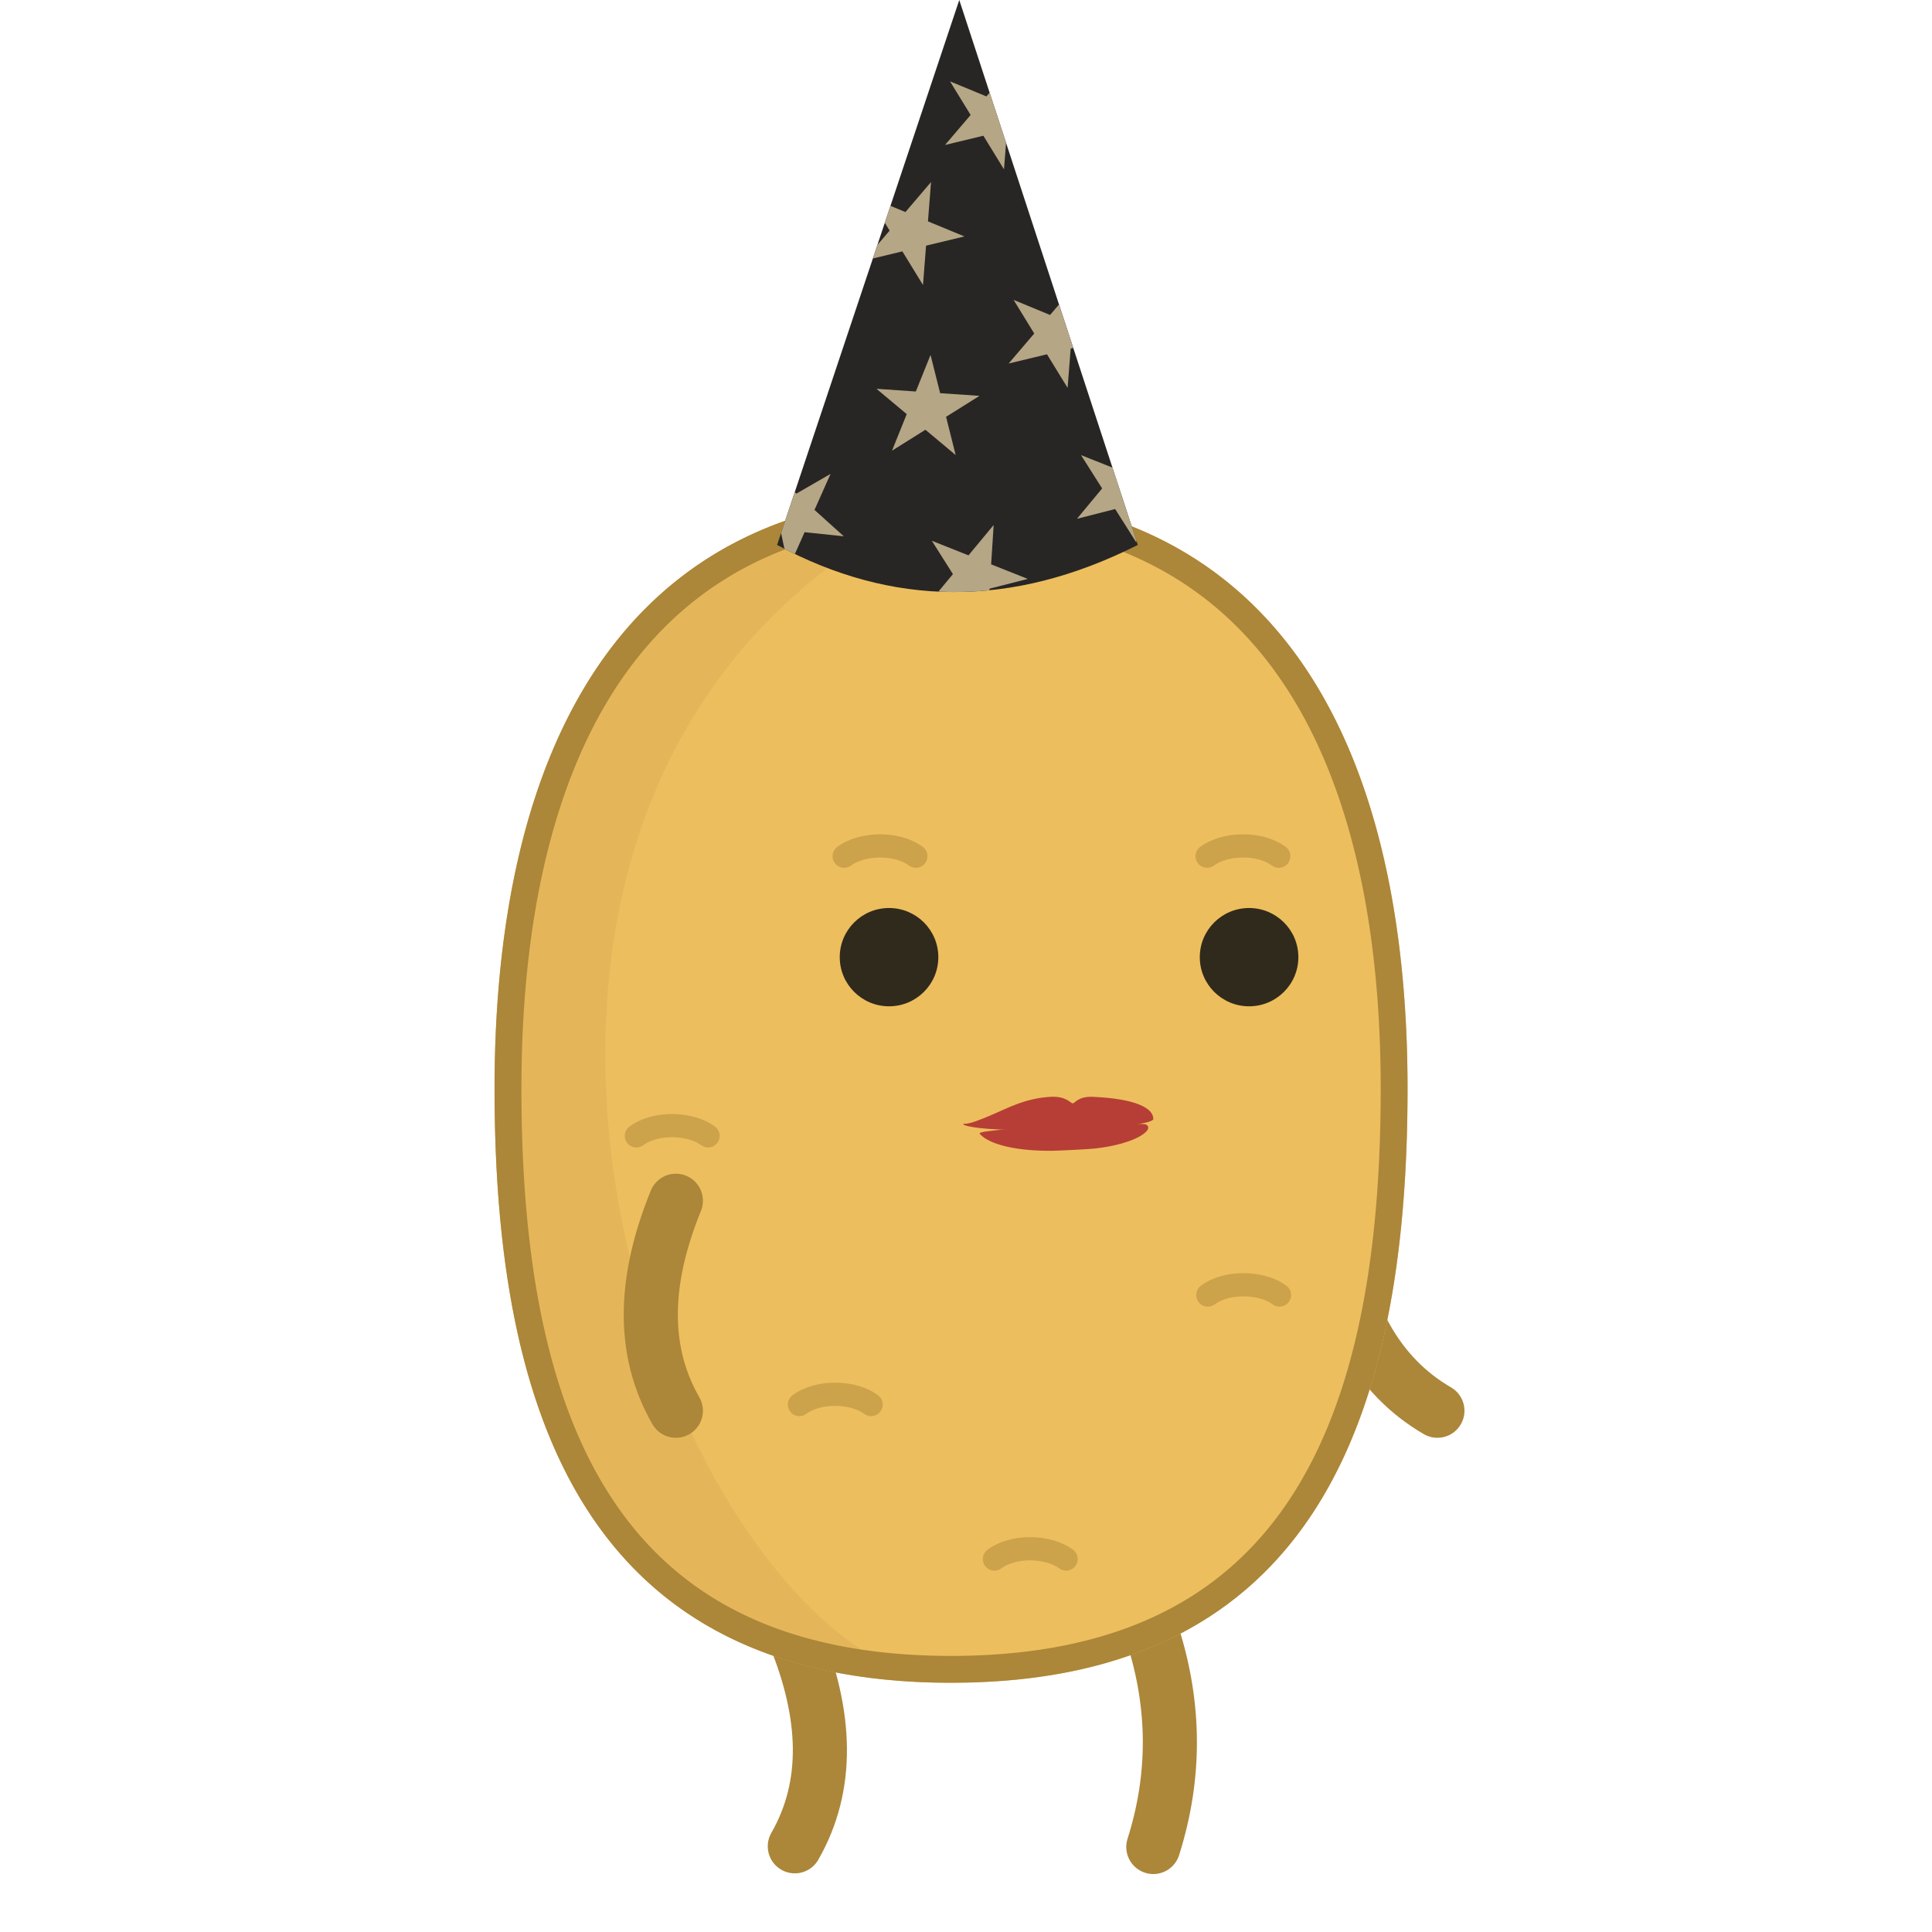 <?xml version="1.0" encoding="UTF-8" standalone="no"?><!DOCTYPE svg PUBLIC "-//W3C//DTD SVG 1.1//EN" "http://www.w3.org/Graphics/SVG/1.1/DTD/svg11.dtd"><svg width="100%" height="100%" viewBox="0 0 250 250" version="1.1" xmlns="http://www.w3.org/2000/svg" xmlns:xlink="http://www.w3.org/1999/xlink" xml:space="preserve" xmlns:serif="http://www.serif.com/" style="fill-rule:evenodd;clip-rule:evenodd;stroke-linecap:round;stroke-linejoin:round;stroke-miterlimit:2;"><rect id="f_partyhat" x="0" y="0" width="250" height="250" style="fill:none;"/><clipPath id="_clip1"><rect x="0" y="0" width="250" height="250"/></clipPath><g clip-path="url(#_clip1)"><g id="girltato"><path d="M102.848,211.737c4.139,10.157 4.511,19.314 0,27.174" style="fill:none;stroke:#ac8639;stroke-width:7px;"/><path d="M149.238,211.826c2.782,8.88 2.93,17.929 0,27.174" style="fill:none;stroke:#ac8639;stroke-width:7px;"/><path d="M172.374,159.017c1.508,10.86 5.778,18.975 13.626,23.533" style="fill:none;stroke:#ac8639;stroke-width:7px;"/><path id="potato" d="M123.068,64c43.66,0 59.069,34.445 59.069,76.872c0,42.427 -12.039,76.872 -59.069,76.872c-47.029,0 -59.068,-34.445 -59.068,-76.872c0,-42.427 15.409,-76.872 59.068,-76.872Z" style="fill:#edbe5e;"/><clipPath id="_clip2"><path d="M123.068,64c43.66,0 59.069,34.445 59.069,76.872c0,42.427 -12.039,76.872 -59.069,76.872c-47.029,0 -59.068,-34.445 -59.068,-76.872c0,-42.427 15.409,-76.872 59.068,-76.872Z"/></clipPath><g clip-path="url(#_clip2)"><path id="shadow" d="M123.068,64c-78.81,35.87 -36.954,151.135 0,153.744c-47.029,0 -59.068,-34.445 -59.068,-76.872c0,-42.427 15.409,-76.872 59.068,-76.872Z" style="fill:#cda24c;fill-opacity:0.251;"/><ellipse id="eye_1" cx="115.041" cy="123.856" rx="6.378" ry="6.36" style="fill:#302a1c;"/><ellipse id="eye_2" cx="161.63" cy="123.856" rx="6.378" ry="6.36" style="fill:#302a1c;"/><g id="eyebrows"><path d="M118.512,110.791c-2.571,-1.903 -7.103,-1.639 -9.277,0" style="fill:none;stroke:#ac8639;stroke-opacity:0.5;stroke-width:3px;"/><path d="M165.474,110.791c-2.57,-1.903 -7.103,-1.639 -9.277,0" style="fill:none;stroke:#ac8639;stroke-opacity:0.5;stroke-width:3px;"/></g><g id="marks"><path d="M82.347,146.983c2.57,-1.903 7.103,-1.639 9.277,0" style="fill:none;stroke:#ac8639;stroke-opacity:0.5;stroke-width:3px;"/><path d="M156.291,167.577c2.571,-1.903 7.103,-1.639 9.277,0" style="fill:none;stroke:#ac8639;stroke-opacity:0.5;stroke-width:3px;"/><path d="M103.445,181.748c2.571,-1.903 7.103,-1.639 9.277,0" style="fill:none;stroke:#ac8639;stroke-opacity:0.5;stroke-width:3px;"/><path d="M128.679,201.739c2.571,-1.904 7.103,-1.639 9.277,0" style="fill:none;stroke:#ac8639;stroke-opacity:0.5;stroke-width:3px;"/></g></g><path d="M123.324,64l0.255,0.002l0.254,0.002l0.254,0.002l0.253,0.004l0.252,0.004l0.251,0.005l0.251,0.006l0.251,0.007l0.249,0.007l0.25,0.008l0.248,0.009l0.248,0.01l0.247,0.011l0.246,0.011l0.246,0.012l0.245,0.013l0.245,0.014l0.244,0.014l0.243,0.015l0.243,0.016l0.242,0.017l0.241,0.017l0.241,0.018l0.24,0.019l0.24,0.02l0.239,0.02l0.238,0.022l0.238,0.022l0.237,0.022l0.236,0.024l0.236,0.024l0.235,0.025l0.234,0.026l0.234,0.026l0.233,0.028l0.233,0.028l0.232,0.028l0.231,0.03l0.231,0.03l0.23,0.031l0.23,0.032l0.229,0.032l0.228,0.033l0.227,0.034l0.227,0.035l0.227,0.035l0.226,0.036l0.225,0.037l0.224,0.038l0.224,0.038l0.223,0.039l0.223,0.04l0.222,0.04l0.221,0.042l0.221,0.042l0.221,0.042l0.219,0.044l0.219,0.044l0.218,0.045l0.218,0.045l0.217,0.046l0.217,0.047l0.216,0.048l0.215,0.048l0.215,0.049l0.214,0.05l0.213,0.051l0.213,0.051l0.212,0.052l0.212,0.053l0.211,0.053l0.211,0.054l0.209,0.055l0.21,0.055l0.208,0.056l0.208,0.057l0.208,0.058l0.207,0.058l0.206,0.059l0.206,0.06l0.205,0.06l0.204,0.061l0.204,0.062l0.203,0.062l0.203,0.063l0.202,0.064l0.201,0.064l0.201,0.065l0.2,0.066l0.2,0.067l0.199,0.067l0.198,0.068l0.198,0.068l0.198,0.07l0.196,0.069l0.196,0.071l0.196,0.071l0.195,0.072l0.194,0.073l0.194,0.073l0.193,0.074l0.193,0.075l0.191,0.075l0.192,0.076l0.191,0.076l0.19,0.078l0.189,0.078l0.19,0.078l0.188,0.079l0.188,0.08l0.187,0.081l0.187,0.081l0.186,0.082l0.186,0.082l0.184,0.084l0.185,0.083l0.184,0.085l0.183,0.085l0.183,0.086l0.182,0.086l0.181,0.087l0.181,0.088l0.18,0.088l0.18,0.089l0.179,0.09l0.179,0.09l0.178,0.091l0.177,0.092l0.177,0.092l0.177,0.093l0.175,0.093l0.176,0.094l0.174,0.095l0.174,0.095l0.174,0.096l0.173,0.097l0.172,0.097l0.172,0.098l0.171,0.098l0.171,0.099l0.17,0.1l0.169,0.1l0.169,0.101l0.168,0.102l0.168,0.102l0.168,0.103l0.166,0.103l0.166,0.104l0.166,0.105l0.165,0.105l0.164,0.106l0.164,0.107l0.164,0.107l0.162,0.107l0.163,0.109l0.161,0.108l0.161,0.11l0.161,0.11l0.16,0.111l0.159,0.111l0.159,0.112l0.158,0.112l0.158,0.114l0.157,0.113l0.157,0.114l0.156,0.115l0.156,0.116l0.155,0.116l0.154,0.117l0.154,0.117l0.154,0.118l0.152,0.118l0.153,0.119l0.151,0.119l0.152,0.121l0.15,0.12l0.15,0.122l0.15,0.122l0.149,0.122l0.148,0.123l0.148,0.124l0.148,0.124l0.146,0.125l0.147,0.125l0.145,0.126l0.146,0.126l0.144,0.127l0.144,0.128l0.144,0.128l0.143,0.129l0.143,0.129l0.142,0.13l0.141,0.13l0.141,0.131l0.14,0.132l0.14,0.132l0.14,0.132l0.138,0.134l0.139,0.133l0.137,0.135l0.137,0.135l0.137,0.135l0.136,0.136l0.136,0.136l0.135,0.137l0.134,0.138l0.134,0.138l0.134,0.139l0.133,0.139l0.132,0.14l0.132,0.14l0.132,0.141l0.13,0.141l0.131,0.142l0.129,0.142l0.13,0.143l0.129,0.144l0.128,0.144l0.127,0.145l0.128,0.145l0.126,0.145l0.127,0.146l0.125,0.147l0.125,0.147l0.125,0.148l0.124,0.148l0.124,0.149l0.123,0.149l0.122,0.15l0.122,0.15l0.122,0.151l0.121,0.151l0.12,0.152l0.12,0.153l0.12,0.152l0.119,0.154l0.118,0.154l0.118,0.154l0.117,0.155l0.117,0.155l0.117,0.156l0.116,0.157l0.115,0.156l0.115,0.158l0.114,0.158l0.114,0.158l0.113,0.159l0.113,0.159l0.113,0.16l0.111,0.161l0.112,0.161l0.111,0.161l0.11,0.162l0.11,0.162l0.109,0.163l0.109,0.163l0.108,0.164l0.108,0.164l0.108,0.165l0.106,0.165l0.107,0.166l0.106,0.166l0.105,0.167l0.105,0.167l0.104,0.168l0.104,0.168l0.104,0.168l0.102,0.169l0.103,0.17l0.102,0.17l0.101,0.17l0.101,0.171l0.101,0.172l0.1,0.171l0.099,0.173l0.099,0.172l0.098,0.174l0.098,0.173l0.098,0.175l0.097,0.174l0.097,0.175l0.096,0.176l0.095,0.176l0.095,0.176l0.095,0.177l0.094,0.177l0.094,0.178l0.093,0.178l0.092,0.179l0.093,0.179l0.091,0.18l0.092,0.18l0.09,0.18l0.091,0.181l0.09,0.181l0.089,0.182l0.089,0.182l0.088,0.183l0.088,0.183l0.087,0.183l0.087,0.184l0.087,0.185l0.086,0.184l0.085,0.186l0.085,0.185l0.085,0.186l0.084,0.187l0.084,0.187l0.083,0.187l0.083,0.188l0.082,0.188l0.082,0.189l0.081,0.189l0.081,0.189l0.08,0.19l0.08,0.19l0.08,0.191l0.079,0.191l0.078,0.192l0.078,0.192l0.078,0.192l0.077,0.193l0.077,0.193l0.076,0.193l0.076,0.194l0.075,0.195l0.075,0.194l0.074,0.195l0.074,0.196l0.074,0.196l0.073,0.196l0.072,0.197l0.072,0.197l0.072,0.198l0.071,0.198l0.071,0.198l0.07,0.199l0.07,0.199l0.069,0.199l0.069,0.2l0.069,0.2l0.068,0.201l0.067,0.201l0.067,0.201l0.067,0.202l0.066,0.202l0.066,0.203l0.065,0.203l0.065,0.203l0.065,0.204l0.064,0.204l0.063,0.204l0.063,0.205l0.063,0.205l0.062,0.206l0.062,0.206l0.062,0.206l0.06,0.206l0.061,0.207l0.06,0.208l0.059,0.207l0.06,0.209l0.058,0.208l0.059,0.209l0.057,0.209l0.058,0.209l0.057,0.21l0.056,0.21l0.056,0.211l0.056,0.211l0.055,0.211l0.055,0.212l0.054,0.212l0.054,0.212l0.054,0.213l0.053,0.213l0.052,0.213l0.053,0.214l0.051,0.214l0.052,0.214l0.051,0.215l0.05,0.215l0.05,0.215l0.05,0.216l0.049,0.216l0.049,0.216l0.048,0.217l0.048,0.217l0.048,0.217l0.047,0.218l0.046,0.218l0.047,0.218l0.045,0.219l0.046,0.219l0.045,0.219l0.044,0.219l0.045,0.22l0.043,0.221l0.044,0.22l0.042,0.221l0.043,0.221l0.042,0.222l0.042,0.222l0.041,0.222l0.041,0.222l0.04,0.223l0.04,0.223l0.04,0.223l0.039,0.224l0.039,0.224l0.038,0.224l0.038,0.225l0.037,0.225l0.037,0.225l0.037,0.225l0.036,0.226l0.036,0.226l0.036,0.226l0.035,0.227l0.035,0.227l0.034,0.227l0.034,0.228l0.033,0.227l0.033,0.228l0.033,0.229l0.032,0.228l0.032,0.229l0.031,0.23l0.032,0.229l0.03,0.23l0.03,0.23l0.03,0.23l0.03,0.231l0.029,0.231l0.028,0.231l0.029,0.231l0.028,0.232l0.027,0.232l0.027,0.232l0.027,0.233l0.026,0.233l0.026,0.233l0.026,0.233l0.025,0.233l0.024,0.234l0.025,0.234l0.024,0.235l0.023,0.234l0.023,0.235l0.023,0.235l0.022,0.236l0.022,0.235l0.022,0.236l0.021,0.236l0.021,0.237l0.021,0.236l0.02,0.237l0.019,0.237l0.02,0.238l0.019,0.237l0.018,0.238l0.018,0.238l0.018,0.239l0.018,0.238l0.017,0.239l0.016,0.239l0.016,0.239l0.016,0.24l0.016,0.24l0.015,0.24l0.015,0.24l0.014,0.24l0.014,0.241l0.014,0.241l0.013,0.241l0.013,0.242l0.012,0.241l0.013,0.242l0.011,0.242l0.012,0.242l0.011,0.243l0.01,0.242l0.011,0.243l0.01,0.243l0.009,0.244l0.018,0.487l0.017,0.488l0.015,0.489l0.013,0.49l0.012,0.491l0.011,0.491l0.009,0.492l0.008,0.493l0.007,0.494l0.005,0.495l0.003,0.495l0.002,0.496l0.001,0.497l-0.001,0.497l-0.001,0.496l-0.003,0.495l-0.004,0.495l-0.005,0.494l-0.006,0.493l-0.007,0.492l-0.009,0.491l-0.01,0.491l-0.01,0.49l-0.013,0.489l-0.013,0.488l-0.014,0.487l-0.016,0.487l-0.017,0.485l-0.018,0.485l-0.019,0.484l-0.021,0.483l-0.021,0.482l-0.023,0.481l-0.025,0.48l-0.025,0.479l-0.027,0.479l-0.028,0.477l-0.03,0.477l-0.031,0.475l-0.032,0.475l-0.033,0.473l-0.035,0.473l-0.036,0.471l-0.037,0.471l-0.039,0.469l-0.04,0.469l-0.042,0.467l-0.043,0.466l-0.044,0.466l-0.023,0.232l-0.023,0.232l-0.023,0.232l-0.024,0.231l-0.024,0.231l-0.024,0.231l-0.025,0.231l-0.025,0.23l-0.026,0.23l-0.026,0.23l-0.026,0.229l-0.026,0.23l-0.027,0.228l-0.028,0.229l-0.027,0.228l-0.028,0.229l-0.029,0.227l-0.029,0.228l-0.029,0.227l-0.029,0.227l-0.03,0.227l-0.03,0.226l-0.031,0.226l-0.031,0.226l-0.031,0.225l-0.032,0.225l-0.032,0.225l-0.033,0.225l-0.033,0.224l-0.033,0.224l-0.034,0.224l-0.034,0.223l-0.034,0.223l-0.035,0.223l-0.035,0.222l-0.035,0.222l-0.036,0.222l-0.037,0.222l-0.036,0.221l-0.037,0.221l-0.038,0.22l-0.038,0.221l-0.038,0.219l-0.039,0.22l-0.039,0.219l-0.039,0.219l-0.04,0.219l-0.04,0.218l-0.041,0.218l-0.041,0.218l-0.042,0.217l-0.041,0.217l-0.043,0.217l-0.042,0.216l-0.043,0.216l-0.044,0.216l-0.044,0.215l-0.044,0.215l-0.045,0.215l-0.045,0.214l-0.045,0.214l-0.046,0.214l-0.047,0.213l-0.046,0.213l-0.048,0.213l-0.047,0.212l-0.048,0.212l-0.049,0.212l-0.048,0.211l-0.05,0.211l-0.049,0.211l-0.05,0.21l-0.051,0.21l-0.051,0.209l-0.051,0.209l-0.052,0.209l-0.052,0.208l-0.053,0.209l-0.053,0.207l-0.054,0.208l-0.054,0.207l-0.054,0.206l-0.055,0.206l-0.055,0.206l-0.056,0.206l-0.056,0.205l-0.056,0.205l-0.057,0.204l-0.058,0.204l-0.058,0.204l-0.058,0.203l-0.059,0.203l-0.059,0.203l-0.06,0.202l-0.06,0.202l-0.06,0.201l-0.061,0.201l-0.062,0.201l-0.062,0.2l-0.062,0.2l-0.063,0.199l-0.063,0.199l-0.064,0.199l-0.064,0.198l-0.065,0.198l-0.065,0.198l-0.065,0.197l-0.066,0.197l-0.067,0.196l-0.067,0.196l-0.067,0.195l-0.068,0.196l-0.068,0.194l-0.069,0.195l-0.069,0.194l-0.07,0.193l-0.07,0.193l-0.071,0.193l-0.071,0.192l-0.071,0.192l-0.072,0.192l-0.073,0.191l-0.073,0.191l-0.073,0.19l-0.074,0.19l-0.075,0.189l-0.075,0.189l-0.075,0.189l-0.076,0.188l-0.076,0.188l-0.077,0.187l-0.077,0.187l-0.078,0.187l-0.078,0.186l-0.079,0.185l-0.079,0.185l-0.08,0.185l-0.08,0.185l-0.081,0.184l-0.081,0.183l-0.082,0.183l-0.082,0.183l-0.083,0.182l-0.083,0.182l-0.084,0.181l-0.084,0.181l-0.085,0.18l-0.085,0.18l-0.086,0.18l-0.086,0.179l-0.087,0.179l-0.087,0.178l-0.088,0.178l-0.088,0.177l-0.089,0.177l-0.089,0.176l-0.09,0.176l-0.09,0.176l-0.091,0.175l-0.091,0.174l-0.092,0.175l-0.092,0.173l-0.093,0.173l-0.093,0.173l-0.094,0.173l-0.094,0.171l-0.095,0.172l-0.096,0.171l-0.096,0.17l-0.096,0.17l-0.097,0.17l-0.098,0.169l-0.098,0.168l-0.098,0.168l-0.099,0.168l-0.1,0.167l-0.1,0.167l-0.101,0.166l-0.101,0.166l-0.102,0.165l-0.102,0.165l-0.103,0.164l-0.103,0.164l-0.104,0.163l-0.104,0.163l-0.105,0.162l-0.106,0.162l-0.106,0.161l-0.107,0.161l-0.107,0.161l-0.107,0.159l-0.109,0.16l-0.108,0.159l-0.11,0.158l-0.11,0.158l-0.11,0.157l-0.111,0.157l-0.112,0.157l-0.112,0.156l-0.112,0.155l-0.113,0.155l-0.114,0.154l-0.114,0.154l-0.115,0.154l-0.116,0.152l-0.116,0.153l-0.116,0.152l-0.117,0.151l-0.118,0.151l-0.118,0.15l-0.119,0.15l-0.119,0.149l-0.12,0.149l-0.121,0.148l-0.121,0.148l-0.121,0.147l-0.123,0.147l-0.122,0.146l-0.124,0.145l-0.124,0.145l-0.124,0.145l-0.125,0.144l-0.126,0.143l-0.126,0.143l-0.127,0.143l-0.127,0.142l-0.128,0.141l-0.129,0.141l-0.129,0.14l-0.13,0.14l-0.13,0.139l-0.131,0.139l-0.131,0.138l-0.132,0.138l-0.133,0.137l-0.133,0.136l-0.134,0.136l-0.134,0.135l-0.135,0.135l-0.136,0.135l-0.136,0.133l-0.137,0.133l-0.137,0.133l-0.138,0.132l-0.139,0.132l-0.139,0.131l-0.14,0.13l-0.14,0.13l-0.141,0.129l-0.142,0.129l-0.142,0.128l-0.143,0.128l-0.144,0.127l-0.144,0.126l-0.144,0.126l-0.146,0.125l-0.145,0.125l-0.147,0.124l-0.147,0.124l-0.148,0.123l-0.148,0.122l-0.149,0.122l-0.15,0.122l-0.15,0.12l-0.151,0.12l-0.151,0.12l-0.152,0.119l-0.153,0.118l-0.153,0.118l-0.154,0.117l-0.155,0.117l-0.155,0.116l-0.156,0.116l-0.156,0.114l-0.157,0.115l-0.158,0.113l-0.158,0.113l-0.159,0.113l-0.16,0.112l-0.16,0.111l-0.161,0.111l-0.161,0.11l-0.162,0.109l-0.163,0.109l-0.164,0.109l-0.164,0.107l-0.164,0.107l-0.166,0.107l-0.166,0.106l-0.166,0.105l-0.168,0.105l-0.168,0.104l-0.168,0.103l-0.17,0.103l-0.169,0.102l-0.171,0.102l-0.171,0.101l-0.172,0.1l-0.173,0.1l-0.173,0.099l-0.174,0.098l-0.174,0.098l-0.175,0.097l-0.176,0.097l-0.176,0.096l-0.178,0.095l-0.177,0.095l-0.179,0.094l-0.179,0.093l-0.18,0.093l-0.18,0.092l-0.181,0.092l-0.182,0.091l-0.183,0.09l-0.183,0.09l-0.184,0.089l-0.184,0.088l-0.185,0.088l-0.186,0.087l-0.187,0.086l-0.187,0.086l-0.188,0.085l-0.188,0.085l-0.189,0.083l-0.19,0.084l-0.191,0.082l-0.191,0.082l-0.192,0.081l-0.193,0.081l-0.193,0.08l-0.194,0.079l-0.195,0.078l-0.195,0.078l-0.196,0.078l-0.197,0.076l-0.198,0.076l-0.198,0.075l-0.199,0.075l-0.199,0.074l-0.2,0.073l-0.201,0.073l-0.202,0.072l-0.202,0.071l-0.203,0.07l-0.204,0.07l-0.205,0.07l-0.205,0.068l-0.206,0.068l-0.206,0.067l-0.208,0.067l-0.208,0.066l-0.208,0.065l-0.21,0.064l-0.21,0.064l-0.211,0.063l-0.211,0.062l-0.212,0.062l-0.213,0.061l-0.214,0.06l-0.215,0.06l-0.215,0.059l-0.216,0.058l-0.216,0.058l-0.217,0.057l-0.218,0.056l-0.219,0.055l-0.22,0.055l-0.22,0.054l-0.221,0.053l-0.221,0.053l-0.223,0.052l-0.223,0.051l-0.224,0.051l-0.224,0.05l-0.226,0.049l-0.226,0.048l-0.226,0.048l-0.228,0.047l-0.228,0.046l-0.229,0.045l-0.23,0.045l-0.23,0.044l-0.232,0.044l-0.232,0.042l-0.232,0.042l-0.234,0.042l-0.234,0.04l-0.235,0.04l-0.236,0.039l-0.236,0.038l-0.237,0.038l-0.238,0.037l-0.239,0.036l-0.239,0.035l-0.24,0.035l-0.241,0.034l-0.242,0.033l-0.242,0.032l-0.244,0.032l-0.244,0.031l-0.244,0.03l-0.246,0.03l-0.246,0.028l-0.247,0.028l-0.248,0.028l-0.248,0.026l-0.25,0.026l-0.25,0.025l-0.251,0.024l-0.251,0.023l-0.253,0.023l-0.253,0.022l-0.254,0.021l-0.254,0.021l-0.256,0.02l-0.256,0.019l-0.257,0.018l-0.258,0.017l-0.259,0.017l-0.259,0.016l-0.26,0.015l-0.261,0.014l-0.262,0.014l-0.262,0.013l-0.264,0.012l-0.264,0.011l-0.264,0.011l-0.266,0.01l-0.267,0.009l-0.267,0.008l-0.268,0.007l-0.269,0.007l-0.269,0.006l-0.27,0.005l-0.272,0.004l-0.272,0.004l-0.272,0.002l-0.274,0.002l-0.274,0.002l-0.276,0l-0.275,0l-0.274,-0.002l-0.274,-0.002l-0.272,-0.002l-0.272,-0.004l-0.272,-0.004l-0.27,-0.005l-0.269,-0.006l-0.269,-0.007l-0.268,-0.007l-0.268,-0.008l-0.266,-0.009l-0.266,-0.01l-0.264,-0.011l-0.264,-0.011l-0.264,-0.012l-0.262,-0.013l-0.262,-0.014l-0.261,-0.014l-0.26,-0.015l-0.259,-0.016l-0.259,-0.017l-0.258,-0.017l-0.257,-0.018l-0.256,-0.019l-0.256,-0.02l-0.254,-0.021l-0.254,-0.021l-0.253,-0.022l-0.253,-0.023l-0.251,-0.023l-0.251,-0.024l-0.25,-0.025l-0.25,-0.026l-0.248,-0.026l-0.248,-0.028l-0.247,-0.028l-0.246,-0.028l-0.246,-0.03l-0.244,-0.03l-0.244,-0.031l-0.244,-0.032l-0.242,-0.032l-0.242,-0.033l-0.241,-0.034l-0.24,-0.035l-0.239,-0.035l-0.239,-0.036l-0.238,-0.037l-0.237,-0.038l-0.236,-0.038l-0.236,-0.039l-0.235,-0.04l-0.234,-0.04l-0.234,-0.042l-0.232,-0.042l-0.232,-0.042l-0.232,-0.044l-0.23,-0.044l-0.23,-0.045l-0.229,-0.045l-0.228,-0.046l-0.228,-0.047l-0.226,-0.048l-0.226,-0.048l-0.226,-0.049l-0.224,-0.05l-0.224,-0.051l-0.223,-0.051l-0.223,-0.052l-0.221,-0.053l-0.221,-0.053l-0.22,-0.054l-0.22,-0.055l-0.219,-0.055l-0.218,-0.056l-0.217,-0.057l-0.216,-0.058l-0.216,-0.058l-0.215,-0.059l-0.215,-0.06l-0.214,-0.06l-0.213,-0.061l-0.212,-0.062l-0.211,-0.062l-0.211,-0.063l-0.21,-0.064l-0.21,-0.064l-0.208,-0.065l-0.208,-0.066l-0.208,-0.067l-0.206,-0.067l-0.206,-0.068l-0.205,-0.068l-0.205,-0.07l-0.204,-0.07l-0.203,-0.07l-0.202,-0.071l-0.202,-0.072l-0.201,-0.073l-0.2,-0.073l-0.199,-0.074l-0.199,-0.075l-0.199,-0.075l-0.197,-0.076l-0.197,-0.076l-0.196,-0.078l-0.195,-0.078l-0.195,-0.078l-0.194,-0.079l-0.193,-0.08l-0.193,-0.081l-0.192,-0.081l-0.191,-0.082l-0.191,-0.082l-0.19,-0.084l-0.189,-0.083l-0.188,-0.085l-0.188,-0.085l-0.188,-0.086l-0.186,-0.086l-0.186,-0.087l-0.185,-0.088l-0.184,-0.088l-0.184,-0.089l-0.183,-0.09l-0.183,-0.09l-0.182,-0.091l-0.181,-0.092l-0.18,-0.092l-0.18,-0.093l-0.179,-0.093l-0.179,-0.094l-0.177,-0.095l-0.178,-0.095l-0.176,-0.096l-0.176,-0.097l-0.175,-0.097l-0.174,-0.098l-0.174,-0.098l-0.173,-0.099l-0.173,-0.1l-0.172,-0.1l-0.171,-0.101l-0.171,-0.102l-0.169,-0.102l-0.17,-0.103l-0.168,-0.103l-0.168,-0.104l-0.168,-0.105l-0.166,-0.105l-0.166,-0.106l-0.166,-0.107l-0.164,-0.107l-0.164,-0.107l-0.164,-0.109l-0.163,-0.109l-0.162,-0.109l-0.161,-0.11l-0.161,-0.111l-0.16,-0.111l-0.16,-0.112l-0.159,-0.113l-0.158,-0.113l-0.158,-0.113l-0.157,-0.115l-0.156,-0.114l-0.156,-0.116l-0.155,-0.116l-0.155,-0.117l-0.154,-0.117l-0.153,-0.118l-0.153,-0.118l-0.152,-0.119l-0.151,-0.12l-0.151,-0.12l-0.15,-0.12l-0.15,-0.122l-0.149,-0.122l-0.148,-0.122l-0.148,-0.123l-0.147,-0.124l-0.147,-0.124l-0.145,-0.125l-0.146,-0.125l-0.144,-0.126l-0.144,-0.126l-0.144,-0.127l-0.143,-0.128l-0.142,-0.128l-0.142,-0.129l-0.141,-0.129l-0.14,-0.13l-0.14,-0.13l-0.139,-0.131l-0.139,-0.132l-0.138,-0.132l-0.137,-0.133l-0.137,-0.133l-0.136,-0.133l-0.136,-0.135l-0.135,-0.135l-0.134,-0.135l-0.134,-0.136l-0.133,-0.136l-0.133,-0.137l-0.132,-0.138l-0.131,-0.138l-0.131,-0.139l-0.13,-0.139l-0.13,-0.14l-0.129,-0.14l-0.129,-0.141l-0.128,-0.141l-0.127,-0.142l-0.127,-0.143l-0.126,-0.143l-0.126,-0.143l-0.125,-0.144l-0.124,-0.145l-0.124,-0.145l-0.124,-0.145l-0.122,-0.146l-0.123,-0.147l-0.121,-0.147l-0.121,-0.148l-0.121,-0.148l-0.12,-0.149l-0.119,-0.149l-0.119,-0.15l-0.118,-0.15l-0.118,-0.151l-0.117,-0.151l-0.116,-0.152l-0.116,-0.153l-0.116,-0.152l-0.115,-0.154l-0.114,-0.154l-0.114,-0.154l-0.113,-0.155l-0.112,-0.155l-0.112,-0.156l-0.112,-0.157l-0.111,-0.157l-0.11,-0.157l-0.11,-0.158l-0.11,-0.158l-0.108,-0.159l-0.109,-0.16l-0.107,-0.159l-0.107,-0.161l-0.107,-0.161l-0.106,-0.161l-0.106,-0.162l-0.105,-0.162l-0.104,-0.163l-0.104,-0.163l-0.103,-0.164l-0.103,-0.164l-0.102,-0.165l-0.102,-0.165l-0.101,-0.166l-0.101,-0.166l-0.1,-0.167l-0.1,-0.167l-0.099,-0.168l-0.098,-0.168l-0.098,-0.168l-0.098,-0.169l-0.097,-0.17l-0.096,-0.17l-0.096,-0.17l-0.096,-0.171l-0.095,-0.172l-0.094,-0.171l-0.094,-0.173l-0.093,-0.173l-0.093,-0.173l-0.092,-0.173l-0.092,-0.175l-0.091,-0.174l-0.091,-0.175l-0.09,-0.176l-0.09,-0.176l-0.089,-0.176l-0.089,-0.177l-0.088,-0.177l-0.088,-0.178l-0.087,-0.178l-0.087,-0.179l-0.086,-0.179l-0.086,-0.18l-0.085,-0.18l-0.085,-0.18l-0.084,-0.181l-0.084,-0.181l-0.083,-0.182l-0.083,-0.182l-0.082,-0.183l-0.082,-0.183l-0.081,-0.183l-0.081,-0.184l-0.08,-0.185l-0.08,-0.185l-0.079,-0.185l-0.079,-0.185l-0.078,-0.186l-0.078,-0.187l-0.077,-0.187l-0.077,-0.187l-0.076,-0.188l-0.076,-0.188l-0.075,-0.189l-0.075,-0.189l-0.075,-0.189l-0.074,-0.19l-0.073,-0.19l-0.073,-0.191l-0.073,-0.191l-0.072,-0.192l-0.071,-0.192l-0.072,-0.192l-0.07,-0.193l-0.07,-0.193l-0.07,-0.193l-0.069,-0.194l-0.069,-0.195l-0.068,-0.194l-0.068,-0.196l-0.068,-0.195l-0.066,-0.196l-0.067,-0.196l-0.066,-0.197l-0.065,-0.197l-0.065,-0.198l-0.065,-0.198l-0.064,-0.198l-0.064,-0.199l-0.063,-0.199l-0.063,-0.199l-0.062,-0.2l-0.062,-0.2l-0.062,-0.201l-0.061,-0.201l-0.06,-0.201l-0.06,-0.202l-0.06,-0.202l-0.059,-0.203l-0.059,-0.203l-0.058,-0.203l-0.058,-0.204l-0.058,-0.204l-0.057,-0.204l-0.056,-0.205l-0.056,-0.205l-0.056,-0.206l-0.055,-0.206l-0.055,-0.206l-0.054,-0.206l-0.054,-0.207l-0.054,-0.208l-0.053,-0.207l-0.053,-0.209l-0.052,-0.208l-0.052,-0.209l-0.051,-0.209l-0.051,-0.209l-0.051,-0.21l-0.05,-0.21l-0.049,-0.211l-0.05,-0.211l-0.048,-0.211l-0.049,-0.212l-0.048,-0.212l-0.047,-0.212l-0.048,-0.213l-0.046,-0.213l-0.047,-0.213l-0.046,-0.214l-0.045,-0.214l-0.045,-0.214l-0.045,-0.215l-0.044,-0.215l-0.044,-0.215l-0.044,-0.216l-0.043,-0.216l-0.042,-0.216l-0.043,-0.217l-0.041,-0.217l-0.042,-0.217l-0.041,-0.218l-0.041,-0.218l-0.04,-0.218l-0.04,-0.219l-0.039,-0.219l-0.039,-0.219l-0.039,-0.22l-0.038,-0.219l-0.038,-0.221l-0.038,-0.22l-0.037,-0.221l-0.036,-0.221l-0.037,-0.222l-0.036,-0.222l-0.035,-0.222l-0.035,-0.222l-0.035,-0.223l-0.035,-0.223l-0.034,-0.223l-0.033,-0.224l-0.033,-0.224l-0.033,-0.224l-0.033,-0.225l-0.032,-0.225l-0.032,-0.225l-0.031,-0.225l-0.031,-0.226l-0.031,-0.226l-0.03,-0.226l-0.03,-0.227l-0.029,-0.227l-0.029,-0.227l-0.029,-0.228l-0.029,-0.227l-0.028,-0.229l-0.027,-0.228l-0.028,-0.229l-0.027,-0.228l-0.026,-0.23l-0.026,-0.229l-0.026,-0.23l-0.026,-0.23l-0.025,-0.23l-0.025,-0.231l-0.024,-0.231l-0.024,-0.231l-0.024,-0.231l-0.023,-0.232l-0.023,-0.232l-0.023,-0.232l-0.044,-0.466l-0.043,-0.466l-0.042,-0.467l-0.04,-0.469l-0.039,-0.469l-0.037,-0.471l-0.036,-0.471l-0.035,-0.473l-0.033,-0.473l-0.032,-0.475l-0.031,-0.475l-0.03,-0.477l-0.028,-0.477l-0.027,-0.479l-0.025,-0.479l-0.025,-0.48l-0.023,-0.481l-0.021,-0.482l-0.021,-0.483l-0.019,-0.484l-0.018,-0.485l-0.017,-0.485l-0.016,-0.487l-0.014,-0.487l-0.013,-0.488l-0.013,-0.489l-0.01,-0.49l-0.01,-0.491l-0.009,-0.491l-0.007,-0.492l-0.006,-0.493l-0.005,-0.494l-0.004,-0.495l-0.003,-0.495l-0.001,-0.496l-0.001,-0.497l0.001,-0.497l0.002,-0.496l0.003,-0.495l0.005,-0.495l0.007,-0.494l0.008,-0.493l0.009,-0.492l0.011,-0.491l0.012,-0.491l0.013,-0.49l0.015,-0.489l0.017,-0.488l0.018,-0.487l0.009,-0.244l0.01,-0.243l0.011,-0.243l0.01,-0.242l0.011,-0.243l0.012,-0.242l0.011,-0.242l0.013,-0.242l0.012,-0.241l0.013,-0.242l0.013,-0.241l0.014,-0.241l0.014,-0.241l0.014,-0.24l0.015,-0.24l0.015,-0.24l0.016,-0.24l0.016,-0.24l0.016,-0.239l0.016,-0.239l0.017,-0.239l0.018,-0.238l0.018,-0.239l0.018,-0.238l0.018,-0.238l0.019,-0.237l0.02,-0.238l0.019,-0.237l0.02,-0.237l0.021,-0.236l0.021,-0.237l0.021,-0.236l0.021,-0.236l0.022,-0.235l0.023,-0.236l0.023,-0.235l0.023,-0.235l0.023,-0.234l0.024,-0.235l0.025,-0.234l0.024,-0.234l0.025,-0.233l0.026,-0.233l0.026,-0.233l0.026,-0.233l0.027,-0.233l0.027,-0.232l0.027,-0.232l0.028,-0.232l0.029,-0.231l0.028,-0.231l0.029,-0.231l0.03,-0.231l0.03,-0.23l0.03,-0.23l0.03,-0.23l0.031,-0.229l0.032,-0.23l0.032,-0.229l0.032,-0.228l0.033,-0.229l0.033,-0.228l0.033,-0.227l0.034,-0.228l0.034,-0.227l0.035,-0.227l0.035,-0.227l0.036,-0.226l0.035,-0.226l0.037,-0.226l0.036,-0.225l0.038,-0.225l0.037,-0.225l0.038,-0.225l0.038,-0.224l0.039,-0.224l0.039,-0.224l0.04,-0.223l0.04,-0.223l0.04,-0.223l0.041,-0.222l0.041,-0.222l0.042,-0.222l0.042,-0.222l0.043,-0.221l0.042,-0.221l0.044,-0.22l0.043,-0.221l0.045,-0.22l0.044,-0.219l0.045,-0.219l0.046,-0.219l0.045,-0.219l0.047,-0.218l0.046,-0.218l0.047,-0.218l0.048,-0.217l0.048,-0.217l0.048,-0.217l0.049,-0.216l0.049,-0.216l0.05,-0.216l0.05,-0.215l0.05,-0.215l0.051,-0.215l0.052,-0.214l0.051,-0.214l0.053,-0.214l0.052,-0.213l0.053,-0.213l0.054,-0.213l0.054,-0.212l0.054,-0.212l0.055,-0.212l0.055,-0.211l0.056,-0.211l0.056,-0.211l0.056,-0.21l0.057,-0.21l0.058,-0.209l0.057,-0.209l0.059,-0.209l0.058,-0.208l0.06,-0.209l0.059,-0.207l0.06,-0.208l0.061,-0.207l0.06,-0.206l0.062,-0.206l0.062,-0.206l0.062,-0.206l0.062,-0.205l0.064,-0.205l0.063,-0.204l0.064,-0.204l0.065,-0.204l0.064,-0.203l0.066,-0.203l0.066,-0.203l0.066,-0.202l0.067,-0.202l0.067,-0.201l0.067,-0.201l0.068,-0.201l0.069,-0.2l0.069,-0.2l0.069,-0.199l0.07,-0.199l0.07,-0.199l0.071,-0.198l0.071,-0.198l0.072,-0.198l0.072,-0.197l0.072,-0.197l0.073,-0.196l0.074,-0.196l0.074,-0.196l0.074,-0.195l0.075,-0.194l0.075,-0.195l0.076,-0.194l0.076,-0.193l0.077,-0.193l0.077,-0.193l0.078,-0.192l0.078,-0.192l0.078,-0.192l0.079,-0.191l0.08,-0.191l0.08,-0.19l0.08,-0.19l0.081,-0.189l0.081,-0.189l0.082,-0.189l0.082,-0.188l0.083,-0.188l0.083,-0.187l0.084,-0.187l0.084,-0.187l0.084,-0.186l0.086,-0.185l0.085,-0.186l0.086,-0.184l0.087,-0.185l0.087,-0.184l0.087,-0.183l0.088,-0.183l0.088,-0.183l0.089,-0.182l0.089,-0.182l0.09,-0.181l0.091,-0.181l0.09,-0.18l0.092,-0.18l0.091,-0.18l0.092,-0.179l0.093,-0.179l0.093,-0.178l0.094,-0.178l0.094,-0.177l0.095,-0.177l0.095,-0.176l0.095,-0.176l0.096,-0.176l0.097,-0.175l0.097,-0.174l0.098,-0.175l0.098,-0.173l0.098,-0.174l0.099,-0.172l0.099,-0.173l0.1,-0.171l0.101,-0.172l0.101,-0.171l0.101,-0.17l0.102,-0.17l0.103,-0.17l0.102,-0.169l0.104,-0.168l0.104,-0.168l0.104,-0.168l0.105,-0.167l0.105,-0.167l0.106,-0.166l0.107,-0.166l0.106,-0.165l0.108,-0.165l0.108,-0.164l0.108,-0.164l0.109,-0.163l0.109,-0.163l0.11,-0.162l0.11,-0.162l0.111,-0.161l0.111,-0.161l0.112,-0.161l0.113,-0.16l0.113,-0.159l0.113,-0.159l0.114,-0.158l0.114,-0.158l0.115,-0.158l0.115,-0.156l0.116,-0.157l0.117,-0.156l0.117,-0.155l0.117,-0.155l0.118,-0.154l0.118,-0.154l0.119,-0.154l0.12,-0.152l0.12,-0.153l0.12,-0.152l0.121,-0.151l0.122,-0.151l0.122,-0.15l0.122,-0.15l0.123,-0.149l0.124,-0.149l0.124,-0.148l0.125,-0.148l0.125,-0.147l0.125,-0.147l0.127,-0.146l0.126,-0.145l0.127,-0.145l0.128,-0.145l0.128,-0.144l0.129,-0.144l0.129,-0.143l0.13,-0.142l0.131,-0.142l0.13,-0.141l0.132,-0.141l0.132,-0.14l0.132,-0.14l0.133,-0.139l0.134,-0.139l0.134,-0.138l0.134,-0.138l0.135,-0.137l0.136,-0.136l0.136,-0.136l0.137,-0.135l0.137,-0.135l0.137,-0.135l0.139,-0.133l0.138,-0.134l0.14,-0.132l0.14,-0.132l0.14,-0.132l0.141,-0.131l0.141,-0.13l0.142,-0.13l0.143,-0.129l0.143,-0.129l0.144,-0.128l0.144,-0.128l0.144,-0.127l0.146,-0.126l0.145,-0.126l0.147,-0.125l0.146,-0.125l0.148,-0.124l0.148,-0.124l0.148,-0.123l0.149,-0.122l0.15,-0.122l0.15,-0.122l0.15,-0.12l0.152,-0.121l0.151,-0.119l0.153,-0.119l0.152,-0.118l0.154,-0.118l0.154,-0.117l0.154,-0.117l0.155,-0.116l0.156,-0.116l0.156,-0.115l0.157,-0.114l0.157,-0.113l0.157,-0.114l0.159,-0.112l0.159,-0.112l0.159,-0.111l0.16,-0.111l0.161,-0.11l0.161,-0.11l0.161,-0.108l0.163,-0.109l0.162,-0.107l0.164,-0.107l0.164,-0.107l0.164,-0.106l0.165,-0.105l0.166,-0.105l0.166,-0.104l0.166,-0.103l0.168,-0.103l0.167,-0.102l0.169,-0.102l0.169,-0.101l0.169,-0.1l0.17,-0.1l0.171,-0.099l0.171,-0.098l0.172,-0.098l0.172,-0.097l0.173,-0.097l0.174,-0.096l0.174,-0.095l0.174,-0.095l0.176,-0.094l0.175,-0.093l0.177,-0.093l0.177,-0.092l0.177,-0.092l0.178,-0.091l0.179,-0.09l0.179,-0.09l0.18,-0.089l0.18,-0.088l0.181,-0.088l0.181,-0.087l0.182,-0.086l0.183,-0.086l0.183,-0.085l0.184,-0.085l0.184,-0.083l0.185,-0.084l0.186,-0.082l0.186,-0.082l0.187,-0.081l0.187,-0.081l0.188,-0.08l0.188,-0.079l0.189,-0.078l0.19,-0.078l0.19,-0.078l0.191,-0.076l0.192,-0.076l0.191,-0.075l0.193,-0.075l0.193,-0.074l0.194,-0.073l0.194,-0.073l0.195,-0.072l0.196,-0.071l0.196,-0.071l0.196,-0.069l0.198,-0.07l0.198,-0.068l0.198,-0.068l0.199,-0.067l0.2,-0.067l0.2,-0.066l0.201,-0.065l0.201,-0.064l0.202,-0.064l0.203,-0.063l0.203,-0.062l0.204,-0.062l0.204,-0.061l0.205,-0.06l0.206,-0.06l0.206,-0.059l0.207,-0.058l0.208,-0.058l0.208,-0.057l0.208,-0.056l0.209,-0.055l0.21,-0.055l0.211,-0.054l0.211,-0.053l0.211,-0.053l0.213,-0.052l0.213,-0.051l0.213,-0.051l0.214,-0.05l0.215,-0.049l0.215,-0.048l0.216,-0.048l0.217,-0.047l0.217,-0.046l0.218,-0.045l0.218,-0.045l0.219,-0.044l0.219,-0.044l0.221,-0.042l0.22,-0.042l0.222,-0.042l0.222,-0.04l0.223,-0.04l0.223,-0.039l0.224,-0.038l0.224,-0.038l0.225,-0.037l0.226,-0.036l0.227,-0.035l0.227,-0.035l0.227,-0.034l0.228,-0.033l0.229,-0.032l0.23,-0.032l0.23,-0.031l0.231,-0.03l0.231,-0.03l0.232,-0.028l0.233,-0.028l0.233,-0.028l0.234,-0.026l0.234,-0.026l0.235,-0.025l0.236,-0.024l0.236,-0.024l0.237,-0.022l0.238,-0.022l0.238,-0.022l0.239,-0.02l0.24,-0.02l0.24,-0.019l0.24,-0.018l0.242,-0.017l0.242,-0.017l0.243,-0.016l0.243,-0.015l0.244,-0.014l0.245,-0.014l0.245,-0.013l0.246,-0.012l0.246,-0.011l0.247,-0.011l0.248,-0.01l0.248,-0.009l0.25,-0.008l0.249,-0.007l0.251,-0.007l0.251,-0.006l0.251,-0.005l0.252,-0.004l0.253,-0.004l0.254,-0.002l0.254,-0.002l0.255,-0.002l0.255,0l0.256,0Zm-0.5,3.474l-0.244,0.001l-0.244,0.002l-0.243,0.003l-0.241,0.003l-0.242,0.004l-0.241,0.005l-0.239,0.006l-0.24,0.006l-0.239,0.007l-0.238,0.008l-0.237,0.009l-0.236,0.009l-0.236,0.01l-0.235,0.011l-0.235,0.012l-0.234,0.012l-0.234,0.013l-0.232,0.014l-0.232,0.014l-0.231,0.015l-0.23,0.016l-0.231,0.017l-0.229,0.017l-0.228,0.018l-0.228,0.019l-0.227,0.019l-0.227,0.02l-0.226,0.021l-0.225,0.022l-0.224,0.022l-0.224,0.023l-0.224,0.024l-0.222,0.024l-0.222,0.026l-0.221,0.025l-0.221,0.027l-0.22,0.027l-0.219,0.028l-0.219,0.029l-0.218,0.029l-0.217,0.03l-0.217,0.031l-0.216,0.031l-0.215,0.032l-0.215,0.033l-0.214,0.034l-0.213,0.034l-0.214,0.035l-0.212,0.035l-0.211,0.036l-0.211,0.037l-0.21,0.038l-0.21,0.038l-0.209,0.039l-0.208,0.039l-0.208,0.041l-0.207,0.04l-0.206,0.042l-0.205,0.042l-0.206,0.043l-0.204,0.044l-0.204,0.044l-0.204,0.045l-0.202,0.045l-0.202,0.046l-0.201,0.047l-0.2,0.048l-0.201,0.048l-0.2,0.049l-0.198,0.049l-0.198,0.05l-0.198,0.051l-0.198,0.052l-0.195,0.051l-0.196,0.053l-0.195,0.053l-0.194,0.054l-0.195,0.055l-0.193,0.055l-0.192,0.056l-0.192,0.057l-0.192,0.057l-0.191,0.058l-0.19,0.058l-0.19,0.059l-0.188,0.059l-0.189,0.061l-0.188,0.061l-0.187,0.061l-0.187,0.062l-0.185,0.063l-0.186,0.064l-0.185,0.064l-0.184,0.064l-0.183,0.065l-0.183,0.066l-0.183,0.067l-0.182,0.067l-0.18,0.067l-0.182,0.069l-0.18,0.069l-0.179,0.069l-0.179,0.07l-0.179,0.071l-0.177,0.072l-0.177,0.071l-0.177,0.073l-0.176,0.073l-0.175,0.074l-0.174,0.074l-0.175,0.075l-0.174,0.076l-0.173,0.076l-0.172,0.077l-0.172,0.077l-0.172,0.078l-0.171,0.079l-0.17,0.079l-0.169,0.079l-0.169,0.08l-0.17,0.082l-0.168,0.081l-0.167,0.082l-0.166,0.082l-0.166,0.083l-0.167,0.084l-0.166,0.085l-0.163,0.084l-0.164,0.086l-0.164,0.086l-0.164,0.087l-0.162,0.087l-0.161,0.088l-0.162,0.088l-0.161,0.09l-0.161,0.089l-0.158,0.09l-0.159,0.09l-0.159,0.092l-0.159,0.092l-0.157,0.092l-0.157,0.093l-0.157,0.094l-0.156,0.094l-0.155,0.094l-0.155,0.096l-0.156,0.096l-0.153,0.096l-0.153,0.097l-0.152,0.097l-0.152,0.098l-0.152,0.098l-0.152,0.1l-0.151,0.1l-0.15,0.1l-0.15,0.101l-0.148,0.101l-0.149,0.102l-0.148,0.102l-0.148,0.104l-0.148,0.104l-0.146,0.103l-0.146,0.105l-0.145,0.105l-0.145,0.106l-0.144,0.106l-0.144,0.107l-0.144,0.108l-0.143,0.108l-0.142,0.107l-0.142,0.11l-0.142,0.11l-0.142,0.11l-0.14,0.111l-0.14,0.111l-0.14,0.112l-0.138,0.112l-0.137,0.112l-0.139,0.114l-0.138,0.114l-0.138,0.115l-0.136,0.115l-0.136,0.116l-0.136,0.116l-0.133,0.115l-0.135,0.118l-0.135,0.118l-0.133,0.118l-0.134,0.119l-0.132,0.119l-0.133,0.121l-0.131,0.12l-0.131,0.12l-0.131,0.122l-0.13,0.122l-0.13,0.123l-0.129,0.123l-0.128,0.122l-0.129,0.125l-0.128,0.125l-0.128,0.126l-0.127,0.126l-0.126,0.125l-0.125,0.126l-0.126,0.128l-0.125,0.128l-0.125,0.129l-0.123,0.128l-0.124,0.13l-0.123,0.13l-0.122,0.129l-0.123,0.132l-0.122,0.131l-0.121,0.133l-0.12,0.131l-0.121,0.133l-0.12,0.135l-0.118,0.133l-0.119,0.134l-0.119,0.136l-0.119,0.136l-0.116,0.135l-0.117,0.137l-0.117,0.137l-0.116,0.137l-0.116,0.139l-0.115,0.138l-0.115,0.14l-0.115,0.14l-0.114,0.141l-0.113,0.14l-0.112,0.141l-0.112,0.14l-0.113,0.144l-0.112,0.143l-0.11,0.142l-0.111,0.144l-0.11,0.145l-0.11,0.145l-0.11,0.145l-0.108,0.145l-0.108,0.146l-0.109,0.149l-0.107,0.146l-0.107,0.148l-0.107,0.148l-0.105,0.148l-0.106,0.149l-0.106,0.152l-0.106,0.15l-0.103,0.15l-0.104,0.151l-0.104,0.152l-0.102,0.151l-0.102,0.152l-0.103,0.156l-0.102,0.153l-0.102,0.155l-0.1,0.153l-0.1,0.155l-0.1,0.156l-0.099,0.156l-0.1,0.159l-0.098,0.155l-0.098,0.158l-0.098,0.158l-0.097,0.159l-0.097,0.159l-0.096,0.158l-0.096,0.161l-0.096,0.161l-0.095,0.161l-0.095,0.162l-0.094,0.162l-0.094,0.162l-0.092,0.161l-0.094,0.165l-0.092,0.164l-0.092,0.164l-0.092,0.165l-0.09,0.164l-0.091,0.167l-0.091,0.166l-0.09,0.167l-0.089,0.167l-0.089,0.167l-0.089,0.17l-0.088,0.166l-0.087,0.169l-0.088,0.171l-0.086,0.168l-0.086,0.171l-0.087,0.172l-0.085,0.171l-0.085,0.172l-0.085,0.172l-0.084,0.172l-0.084,0.173l-0.083,0.174l-0.083,0.173l-0.082,0.175l-0.083,0.176l-0.082,0.175l-0.08,0.174l-0.081,0.178l-0.081,0.176l-0.079,0.177l-0.08,0.179l-0.079,0.178l-0.079,0.178l-0.078,0.179l-0.078,0.179l-0.077,0.18l-0.077,0.179l-0.076,0.181l-0.077,0.182l-0.075,0.182l-0.075,0.181l-0.076,0.184l-0.074,0.183l-0.074,0.183l-0.073,0.183l-0.073,0.184l-0.073,0.184l-0.072,0.186l-0.072,0.185l-0.071,0.186l-0.072,0.187l-0.07,0.185l-0.07,0.188l-0.071,0.189l-0.068,0.186l-0.069,0.188l-0.068,0.19l-0.069,0.19l-0.068,0.189l-0.067,0.19l-0.066,0.19l-0.066,0.19l-0.067,0.193l-0.065,0.191l-0.065,0.192l-0.065,0.193l-0.064,0.193l-0.064,0.192l-0.064,0.195l-0.063,0.196l-0.062,0.192l-0.062,0.194l-0.062,0.197l-0.062,0.196l-0.061,0.196l-0.06,0.196l-0.061,0.198l-0.059,0.196l-0.059,0.197l-0.06,0.2l-0.058,0.197l-0.058,0.198l-0.058,0.201l-0.057,0.199l-0.057,0.201l-0.056,0.2l-0.056,0.2l-0.056,0.202l-0.055,0.202l-0.055,0.202l-0.054,0.201l-0.055,0.204l-0.053,0.202l-0.053,0.203l-0.053,0.205l-0.053,0.205l-0.051,0.203l-0.052,0.204l-0.051,0.207l-0.051,0.206l-0.05,0.205l-0.05,0.206l-0.049,0.206l-0.049,0.208l-0.049,0.208l-0.049,0.209l-0.048,0.207l-0.047,0.208l-0.047,0.21l-0.047,0.208l-0.046,0.21l-0.046,0.211l-0.046,0.21l-0.044,0.209l-0.045,0.212l-0.045,0.212l-0.043,0.211l-0.044,0.213l-0.043,0.213l-0.043,0.212l-0.042,0.212l-0.042,0.214l-0.042,0.214l-0.041,0.213l-0.04,0.215l-0.041,0.216l-0.04,0.214l-0.039,0.214l-0.039,0.217l-0.039,0.217l-0.039,0.217l-0.037,0.215l-0.038,0.216l-0.037,0.22l-0.037,0.217l-0.036,0.217l-0.036,0.22l-0.036,0.218l-0.035,0.218l-0.035,0.222l-0.034,0.218l-0.034,0.219l-0.034,0.222l-0.034,0.222l-0.032,0.219l-0.033,0.22l-0.032,0.222l-0.032,0.223l-0.031,0.22l-0.031,0.223l-0.03,0.224l-0.031,0.223l-0.029,0.224l-0.03,0.222l-0.029,0.225l-0.029,0.224l-0.028,0.224l-0.027,0.225l-0.028,0.225l-0.027,0.226l-0.027,0.225l-0.026,0.226l-0.026,0.227l-0.026,0.225l-0.025,0.229l-0.025,0.228l-0.024,0.226l-0.024,0.228l-0.024,0.228l-0.023,0.227l-0.023,0.229l-0.023,0.229l-0.022,0.229l-0.022,0.23l-0.021,0.23l-0.022,0.23l-0.02,0.229l-0.02,0.231l-0.02,0.231l-0.02,0.231l-0.019,0.231l-0.019,0.23l-0.018,0.232l-0.019,0.235l-0.017,0.232l-0.018,0.231l-0.017,0.233l-0.016,0.233l-0.016,0.232l-0.016,0.234l-0.016,0.236l-0.015,0.234l-0.015,0.233l-0.014,0.235l-0.014,0.236l-0.014,0.234l-0.013,0.235l-0.013,0.236l-0.013,0.236l-0.012,0.236l-0.012,0.236l-0.011,0.237l-0.011,0.235l-0.011,0.239l-0.011,0.237l-0.01,0.238l-0.009,0.238l-0.01,0.236l-0.017,0.478l-0.016,0.477l-0.015,0.479l-0.014,0.479l-0.011,0.48l-0.011,0.482l-0.009,0.482l-0.008,0.483l-0.006,0.483l-0.005,0.484l-0.003,0.486l-0.002,0.486l-0.001,0.488l0,0.488l0.002,0.488l0.003,0.488l0.004,0.486l0.005,0.486l0.006,0.484l0.007,0.485l0.008,0.483l0.01,0.482l0.01,0.481l0.012,0.481l0.013,0.48l0.014,0.478l0.016,0.478l0.016,0.476l0.018,0.476l0.019,0.475l0.02,0.474l0.021,0.472l0.023,0.472l0.024,0.471l0.025,0.469l0.026,0.469l0.028,0.468l0.029,0.467l0.03,0.464l0.031,0.465l0.033,0.464l0.034,0.462l0.035,0.461l0.037,0.46l0.038,0.458l0.039,0.458l0.041,0.458l0.041,0.455l0.044,0.455l0.022,0.226l0.022,0.226l0.023,0.226l0.023,0.226l0.024,0.225l0.024,0.227l0.024,0.224l0.024,0.223l0.025,0.224l0.026,0.226l0.025,0.224l0.026,0.223l0.026,0.223l0.027,0.221l0.027,0.224l0.027,0.222l0.028,0.22l0.028,0.223l0.028,0.222l0.029,0.22l0.029,0.221l0.029,0.22l0.03,0.22l0.03,0.218l0.031,0.219l0.031,0.221l0.031,0.217l0.031,0.219l0.033,0.22l0.032,0.216l0.032,0.215l0.034,0.219l0.033,0.217l0.033,0.215l0.035,0.218l0.034,0.214l0.035,0.215l0.035,0.215l0.036,0.214l0.036,0.216l0.036,0.212l0.037,0.214l0.037,0.214l0.037,0.211l0.039,0.215l0.037,0.211l0.039,0.212l0.039,0.212l0.039,0.209l0.04,0.211l0.04,0.211l0.041,0.211l0.041,0.208l0.041,0.208l0.041,0.21l0.043,0.211l0.042,0.206l0.043,0.207l0.043,0.208l0.044,0.208l0.044,0.207l0.044,0.205l0.045,0.207l0.044,0.204l0.046,0.204l0.046,0.208l0.046,0.203l0.047,0.203l0.048,0.206l0.047,0.203l0.047,0.201l0.049,0.204l0.048,0.201l0.05,0.202l0.049,0.203l0.05,0.2l0.05,0.199l0.051,0.201l0.051,0.199l0.051,0.199l0.053,0.202l0.051,0.197l0.053,0.198l0.053,0.198l0.054,0.197l0.053,0.196l0.055,0.198l0.054,0.195l0.055,0.195l0.056,0.197l0.056,0.196l0.056,0.194l0.057,0.193l0.058,0.195l0.057,0.193l0.058,0.192l0.058,0.192l0.059,0.193l0.059,0.191l0.06,0.191l0.06,0.192l0.061,0.19l0.06,0.19l0.062,0.19l0.061,0.189l0.063,0.188l0.062,0.188l0.063,0.187l0.064,0.189l0.064,0.187l0.064,0.186l0.064,0.186l0.066,0.187l0.065,0.185l0.066,0.184l0.066,0.184l0.067,0.184l0.068,0.185l0.067,0.181l0.068,0.182l0.069,0.184l0.069,0.182l0.069,0.181l0.07,0.18l0.071,0.182l0.07,0.18l0.071,0.178l0.072,0.179l0.072,0.178l0.073,0.18l0.072,0.178l0.073,0.175l0.075,0.179l0.074,0.176l0.074,0.174l0.075,0.177l0.076,0.175l0.075,0.173l0.077,0.176l0.077,0.174l0.077,0.171l0.077,0.173l0.08,0.174l0.078,0.172l0.078,0.169l0.08,0.171l0.08,0.171l0.08,0.17l0.081,0.17l0.082,0.169l0.081,0.167l0.082,0.168l0.084,0.169l0.082,0.166l0.084,0.167l0.084,0.166l0.084,0.165l0.086,0.167l0.085,0.165l0.086,0.163l0.086,0.164l0.086,0.162l0.088,0.162l0.088,0.165l0.088,0.161l0.088,0.16l0.09,0.162l0.09,0.161l0.088,0.157l0.091,0.16l0.092,0.161l0.091,0.157l0.092,0.159l0.092,0.158l0.092,0.156l0.093,0.155l0.094,0.157l0.095,0.156l0.095,0.155l0.095,0.155l0.094,0.152l0.097,0.154l0.098,0.155l0.096,0.151l0.097,0.151l0.098,0.153l0.098,0.15l0.1,0.151l0.099,0.151l0.1,0.148l0.1,0.15l0.101,0.148l0.1,0.147l0.103,0.148l0.103,0.148l0.102,0.146l0.104,0.146l0.104,0.147l0.103,0.142l0.105,0.146l0.106,0.145l0.105,0.142l0.106,0.143l0.107,0.143l0.108,0.143l0.106,0.139l0.109,0.142l0.109,0.141l0.108,0.138l0.11,0.14l0.111,0.14l0.11,0.138l0.111,0.137l0.112,0.139l0.112,0.136l0.112,0.136l0.114,0.137l0.114,0.135l0.113,0.134l0.115,0.134l0.116,0.135l0.115,0.133l0.117,0.132l0.117,0.133l0.117,0.132l0.117,0.131l0.119,0.131l0.119,0.13l0.118,0.128l0.121,0.13l0.121,0.13l0.12,0.127l0.121,0.127l0.123,0.128l0.122,0.126l0.123,0.126l0.123,0.125l0.124,0.125l0.126,0.125l0.125,0.124l0.125,0.124l0.126,0.122l0.127,0.123l0.127,0.121l0.128,0.121l0.128,0.121l0.129,0.12l0.129,0.12l0.13,0.119l0.132,0.12l0.131,0.118l0.13,0.117l0.133,0.117l0.133,0.117l0.134,0.116l0.133,0.115l0.134,0.115l0.136,0.115l0.136,0.114l0.135,0.112l0.136,0.113l0.138,0.113l0.138,0.112l0.138,0.111l0.139,0.111l0.14,0.11l0.14,0.11l0.141,0.109l0.14,0.108l0.142,0.108l0.144,0.108l0.143,0.107l0.143,0.106l0.143,0.105l0.145,0.106l0.147,0.105l0.146,0.105l0.145,0.103l0.148,0.103l0.148,0.103l0.147,0.101l0.15,0.102l0.149,0.101l0.151,0.101l0.151,0.1l0.15,0.099l0.153,0.099l0.152,0.098l0.153,0.097l0.154,0.098l0.155,0.097l0.154,0.095l0.156,0.096l0.157,0.095l0.157,0.094l0.158,0.095l0.157,0.092l0.159,0.093l0.159,0.092l0.16,0.092l0.161,0.091l0.162,0.09l0.162,0.091l0.162,0.089l0.163,0.088l0.164,0.089l0.165,0.087l0.165,0.087l0.166,0.087l0.167,0.086l0.167,0.085l0.167,0.085l0.169,0.084l0.17,0.084l0.169,0.083l0.17,0.083l0.172,0.082l0.172,0.081l0.172,0.081l0.173,0.08l0.174,0.08l0.174,0.079l0.175,0.078l0.177,0.078l0.177,0.078l0.176,0.076l0.178,0.076l0.179,0.076l0.179,0.075l0.18,0.074l0.181,0.074l0.181,0.073l0.182,0.073l0.183,0.072l0.183,0.071l0.185,0.071l0.184,0.07l0.186,0.07l0.186,0.069l0.187,0.068l0.188,0.068l0.189,0.067l0.189,0.067l0.189,0.066l0.191,0.065l0.191,0.065l0.192,0.064l0.193,0.064l0.193,0.062l0.194,0.063l0.195,0.061l0.195,0.061l0.197,0.061l0.197,0.06l0.197,0.059l0.2,0.059l0.199,0.057l0.199,0.058l0.202,0.056l0.201,0.056l0.202,0.056l0.203,0.055l0.204,0.054l0.204,0.053l0.205,0.053l0.206,0.052l0.207,0.052l0.208,0.051l0.207,0.05l0.209,0.05l0.211,0.049l0.21,0.048l0.211,0.047l0.213,0.048l0.213,0.046l0.212,0.046l0.215,0.045l0.215,0.044l0.216,0.044l0.216,0.043l0.218,0.042l0.218,0.042l0.219,0.041l0.22,0.041l0.221,0.039l0.221,0.039l0.221,0.039l0.224,0.038l0.223,0.037l0.224,0.036l0.226,0.036l0.226,0.035l0.226,0.034l0.228,0.034l0.228,0.032l0.23,0.033l0.23,0.031l0.23,0.031l0.232,0.03l0.232,0.03l0.233,0.029l0.234,0.028l0.235,0.027l0.236,0.027l0.236,0.026l0.237,0.025l0.238,0.025l0.238,0.023l0.24,0.024l0.241,0.022l0.241,0.022l0.242,0.021l0.243,0.02l0.243,0.02l0.245,0.019l0.245,0.018l0.246,0.017l0.247,0.017l0.248,0.016l0.248,0.015l0.25,0.015l0.25,0.013l0.251,0.013l0.252,0.013l0.252,0.011l0.254,0.011l0.254,0.01l0.256,0.01l0.255,0.008l0.257,0.008l0.258,0.007l0.258,0.007l0.26,0.005l0.26,0.005l0.261,0.005l0.262,0.003l0.262,0.003l0.264,0.001l0.264,0.002l0.266,0l0.265,0l0.264,-0.002l0.264,-0.001l0.262,-0.003l0.262,-0.003l0.261,-0.005l0.26,-0.005l0.26,-0.005l0.258,-0.007l0.258,-0.007l0.257,-0.008l0.255,-0.008l0.256,-0.01l0.254,-0.01l0.254,-0.011l0.252,-0.011l0.252,-0.013l0.251,-0.013l0.25,-0.013l0.25,-0.015l0.248,-0.015l0.248,-0.016l0.247,-0.017l0.246,-0.017l0.245,-0.018l0.245,-0.019l0.243,-0.02l0.243,-0.02l0.242,-0.021l0.241,-0.022l0.241,-0.022l0.24,-0.024l0.238,-0.023l0.238,-0.025l0.237,-0.025l0.236,-0.026l0.236,-0.027l0.235,-0.027l0.234,-0.028l0.233,-0.029l0.232,-0.03l0.232,-0.03l0.23,-0.031l0.23,-0.031l0.23,-0.033l0.228,-0.032l0.228,-0.034l0.226,-0.034l0.226,-0.035l0.225,-0.036l0.225,-0.036l0.223,-0.037l0.224,-0.038l0.221,-0.039l0.221,-0.039l0.221,-0.039l0.22,-0.041l0.219,-0.041l0.218,-0.042l0.218,-0.042l0.216,-0.043l0.216,-0.044l0.215,-0.044l0.214,-0.045l0.213,-0.046l0.213,-0.046l0.213,-0.048l0.211,-0.047l0.21,-0.048l0.21,-0.049l0.21,-0.05l0.207,-0.05l0.208,-0.051l0.207,-0.052l0.206,-0.052l0.205,-0.053l0.204,-0.053l0.204,-0.054l0.203,-0.055l0.202,-0.056l0.201,-0.056l0.202,-0.056l0.2,-0.058l0.198,-0.057l0.199,-0.059l0.198,-0.059l0.197,-0.06l0.197,-0.061l0.195,-0.061l0.195,-0.061l0.194,-0.063l0.193,-0.062l0.193,-0.064l0.192,-0.064l0.191,-0.065l0.191,-0.065l0.189,-0.066l0.189,-0.067l0.19,-0.067l0.187,-0.068l0.186,-0.068l0.187,-0.069l0.186,-0.07l0.184,-0.07l0.185,-0.071l0.183,-0.071l0.183,-0.072l0.182,-0.073l0.181,-0.073l0.181,-0.074l0.18,-0.074l0.179,-0.075l0.179,-0.076l0.178,-0.076l0.176,-0.076l0.177,-0.078l0.177,-0.078l0.174,-0.078l0.175,-0.079l0.174,-0.08l0.173,-0.08l0.172,-0.081l0.172,-0.081l0.172,-0.082l0.17,-0.083l0.169,-0.083l0.17,-0.084l0.169,-0.084l0.167,-0.085l0.167,-0.085l0.167,-0.086l0.166,-0.087l0.165,-0.087l0.165,-0.087l0.164,-0.089l0.163,-0.088l0.162,-0.089l0.162,-0.091l0.162,-0.09l0.161,-0.091l0.16,-0.092l0.159,-0.092l0.159,-0.093l0.157,-0.092l0.158,-0.095l0.158,-0.094l0.156,-0.095l0.155,-0.095l0.155,-0.096l0.155,-0.097l0.154,-0.098l0.153,-0.097l0.152,-0.098l0.153,-0.099l0.15,-0.099l0.151,-0.1l0.151,-0.101l0.149,-0.101l0.15,-0.102l0.147,-0.101l0.148,-0.103l0.148,-0.103l0.146,-0.104l0.145,-0.104l0.146,-0.105l0.146,-0.106l0.143,-0.105l0.143,-0.106l0.144,-0.108l0.143,-0.107l0.141,-0.108l0.141,-0.108l0.141,-0.109l0.14,-0.11l0.14,-0.11l0.139,-0.111l0.138,-0.111l0.138,-0.112l0.138,-0.113l0.136,-0.113l0.135,-0.112l0.136,-0.114l0.136,-0.115l0.134,-0.115l0.133,-0.115l0.134,-0.116l0.133,-0.117l0.133,-0.117l0.13,-0.117l0.131,-0.118l0.132,-0.12l0.13,-0.119l0.129,-0.12l0.129,-0.12l0.128,-0.121l0.128,-0.121l0.127,-0.121l0.127,-0.123l0.126,-0.122l0.125,-0.124l0.125,-0.124l0.126,-0.125l0.124,-0.125l0.123,-0.125l0.123,-0.126l0.122,-0.126l0.123,-0.128l0.121,-0.127l0.121,-0.128l0.12,-0.129l0.12,-0.129l0.119,-0.129l0.119,-0.13l0.119,-0.131l0.118,-0.133l0.117,-0.131l0.116,-0.13l0.116,-0.133l0.116,-0.134l0.116,-0.135l0.115,-0.134l0.113,-0.134l0.114,-0.135l0.113,-0.137l0.113,-0.136l0.112,-0.136l0.112,-0.139l0.111,-0.137l0.111,-0.139l0.11,-0.139l0.109,-0.138l0.109,-0.14l0.109,-0.141l0.109,-0.142l0.106,-0.139l0.108,-0.143l0.107,-0.143l0.106,-0.143l0.105,-0.142l0.106,-0.145l0.105,-0.146l0.103,-0.142l0.104,-0.147l0.104,-0.146l0.102,-0.146l0.103,-0.148l0.102,-0.148l0.101,-0.147l0.101,-0.148l0.1,-0.15l0.1,-0.148l0.099,-0.151l0.1,-0.151l0.098,-0.15l0.098,-0.153l0.097,-0.151l0.097,-0.153l0.097,-0.153l0.096,-0.153l0.095,-0.153l0.095,-0.155l0.095,-0.155l0.095,-0.156l0.094,-0.157l0.093,-0.155l0.092,-0.156l0.092,-0.158l0.092,-0.159l0.092,-0.159l0.091,-0.159l0.09,-0.158l0.089,-0.159l0.09,-0.161l0.09,-0.162l0.088,-0.16l0.089,-0.163l0.088,-0.163l0.086,-0.161l0.087,-0.163l0.086,-0.164l0.086,-0.165l0.085,-0.163l0.085,-0.166l0.085,-0.166l0.084,-0.166l0.084,-0.167l0.082,-0.166l0.084,-0.169l0.082,-0.168l0.081,-0.167l0.081,-0.169l0.081,-0.17l0.081,-0.17l0.08,-0.171l0.08,-0.171l0.078,-0.169l0.078,-0.172l0.079,-0.174l0.078,-0.173l0.077,-0.171l0.077,-0.174l0.077,-0.176l0.075,-0.173l0.076,-0.175l0.075,-0.177l0.074,-0.174l0.074,-0.176l0.075,-0.179l0.073,-0.175l0.072,-0.178l0.073,-0.18l0.072,-0.178l0.072,-0.179l0.07,-0.178l0.071,-0.18l0.071,-0.182l0.07,-0.18l0.069,-0.181l0.07,-0.184l0.068,-0.182l0.067,-0.18l0.068,-0.183l0.068,-0.185l0.067,-0.184l0.066,-0.184l0.066,-0.184l0.065,-0.185l0.066,-0.187l0.064,-0.186l0.064,-0.186l0.064,-0.187l0.064,-0.189l0.063,-0.187l0.062,-0.188l0.062,-0.188l0.062,-0.189l0.062,-0.19l0.06,-0.19l0.061,-0.19l0.06,-0.192l0.06,-0.191l0.059,-0.191l0.059,-0.193l0.058,-0.192l0.058,-0.192l0.057,-0.193l0.058,-0.195l0.057,-0.193l0.056,-0.194l0.056,-0.196l0.056,-0.197l0.055,-0.195l0.054,-0.195l0.055,-0.198l0.053,-0.196l0.054,-0.197l0.053,-0.198l0.053,-0.198l0.051,-0.197l0.053,-0.202l0.051,-0.199l0.051,-0.199l0.051,-0.201l0.05,-0.199l0.05,-0.2l0.049,-0.203l0.05,-0.202l0.048,-0.201l0.049,-0.204l0.047,-0.201l0.048,-0.205l0.047,-0.204l0.046,-0.201l0.047,-0.205l0.046,-0.208l0.045,-0.204l0.045,-0.204l0.045,-0.207l0.044,-0.205l0.044,-0.207l0.044,-0.208l0.043,-0.208l0.043,-0.207l0.042,-0.206l0.042,-0.211l0.042,-0.21l0.041,-0.208l0.041,-0.208l0.041,-0.211l0.04,-0.211l0.04,-0.211l0.039,-0.209l0.039,-0.212l0.039,-0.212l0.037,-0.211l0.039,-0.215l0.037,-0.213l0.037,-0.212l0.037,-0.212l0.036,-0.214l0.036,-0.216l0.036,-0.214l0.035,-0.215l0.035,-0.215l0.034,-0.214l0.035,-0.218l0.033,-0.217l0.034,-0.215l0.033,-0.217l0.032,-0.217l0.032,-0.216l0.033,-0.22l0.031,-0.219l0.031,-0.217l0.031,-0.221l0.031,-0.219l0.03,-0.218l0.03,-0.22l0.029,-0.22l0.029,-0.221l0.029,-0.222l0.028,-0.22l0.028,-0.221l0.028,-0.224l0.027,-0.22l0.027,-0.222l0.027,-0.223l0.026,-0.223l0.026,-0.223l0.025,-0.224l0.026,-0.226l0.025,-0.224l0.024,-0.223l0.024,-0.224l0.024,-0.227l0.024,-0.225l0.023,-0.226l0.023,-0.226l0.022,-0.226l0.022,-0.226l0.043,-0.455l0.042,-0.456l0.041,-0.457l0.039,-0.457l0.038,-0.459l0.037,-0.46l0.035,-0.461l0.034,-0.462l0.033,-0.464l0.031,-0.465l0.03,-0.464l0.029,-0.467l0.028,-0.468l0.026,-0.469l0.025,-0.469l0.024,-0.471l0.023,-0.472l0.021,-0.472l0.02,-0.474l0.019,-0.475l0.018,-0.476l0.016,-0.476l0.015,-0.478l0.015,-0.478l0.013,-0.48l0.012,-0.481l0.01,-0.481l0.01,-0.482l0.008,-0.483l0.007,-0.484l0.006,-0.485l0.005,-0.486l0.004,-0.486l0.003,-0.488l0.002,-0.488l0,-0.488l-0.001,-0.488l-0.002,-0.486l-0.003,-0.486l-0.005,-0.484l-0.006,-0.483l-0.008,-0.483l-0.009,-0.483l-0.01,-0.481l-0.012,-0.479l-0.014,-0.48l-0.015,-0.479l-0.016,-0.477l-0.017,-0.478l-0.01,-0.236l-0.009,-0.238l-0.01,-0.238l-0.011,-0.237l-0.011,-0.239l-0.011,-0.235l-0.011,-0.237l-0.012,-0.236l-0.012,-0.236l-0.013,-0.236l-0.013,-0.236l-0.013,-0.235l-0.014,-0.234l-0.014,-0.236l-0.014,-0.235l-0.015,-0.233l-0.015,-0.234l-0.016,-0.236l-0.016,-0.234l-0.016,-0.232l-0.016,-0.233l-0.017,-0.233l-0.018,-0.231l-0.017,-0.232l-0.019,-0.235l-0.018,-0.232l-0.019,-0.23l-0.019,-0.231l-0.02,-0.231l-0.02,-0.231l-0.02,-0.231l-0.02,-0.229l-0.022,-0.23l-0.021,-0.232l-0.022,-0.228l-0.022,-0.227l-0.023,-0.231l-0.023,-0.229l-0.023,-0.227l-0.024,-0.228l-0.024,-0.228l-0.024,-0.228l-0.025,-0.226l-0.025,-0.227l-0.026,-0.227l-0.026,-0.227l-0.026,-0.226l-0.027,-0.225l-0.027,-0.226l-0.028,-0.225l-0.027,-0.225l-0.028,-0.224l-0.029,-0.224l-0.029,-0.225l-0.03,-0.222l-0.029,-0.224l-0.031,-0.223l-0.03,-0.224l-0.031,-0.223l-0.031,-0.22l-0.032,-0.223l-0.032,-0.222l-0.033,-0.22l-0.033,-0.221l-0.033,-0.221l-0.033,-0.219l-0.035,-0.221l-0.034,-0.218l-0.035,-0.22l-0.035,-0.22l-0.036,-0.218l-0.036,-0.22l-0.036,-0.217l-0.037,-0.217l-0.037,-0.22l-0.038,-0.216l-0.037,-0.215l-0.039,-0.217l-0.039,-0.217l-0.039,-0.217l-0.039,-0.214l-0.04,-0.214l-0.041,-0.216l-0.04,-0.215l-0.041,-0.213l-0.042,-0.214l-0.042,-0.214l-0.042,-0.212l-0.043,-0.212l-0.043,-0.213l-0.044,-0.213l-0.043,-0.211l-0.045,-0.212l-0.045,-0.212l-0.044,-0.209l-0.046,-0.21l-0.046,-0.211l-0.046,-0.21l-0.047,-0.208l-0.047,-0.21l-0.047,-0.208l-0.048,-0.207l-0.049,-0.211l-0.048,-0.206l-0.049,-0.206l-0.05,-0.208l-0.05,-0.206l-0.05,-0.205l-0.051,-0.206l-0.051,-0.207l-0.052,-0.204l-0.051,-0.203l-0.053,-0.205l-0.053,-0.205l-0.053,-0.203l-0.053,-0.202l-0.055,-0.204l-0.054,-0.201l-0.055,-0.202l-0.055,-0.202l-0.056,-0.202l-0.056,-0.2l-0.056,-0.2l-0.057,-0.201l-0.057,-0.199l-0.058,-0.201l-0.058,-0.198l-0.058,-0.197l-0.06,-0.2l-0.059,-0.197l-0.059,-0.196l-0.061,-0.198l-0.06,-0.196l-0.061,-0.196l-0.062,-0.196l-0.062,-0.197l-0.062,-0.194l-0.062,-0.194l-0.063,-0.194l-0.063,-0.193l-0.065,-0.194l-0.064,-0.193l-0.065,-0.193l-0.065,-0.192l-0.065,-0.191l-0.067,-0.193l-0.066,-0.19l-0.066,-0.19l-0.067,-0.19l-0.069,-0.19l-0.067,-0.189l-0.069,-0.188l-0.069,-0.19l-0.069,-0.188l-0.07,-0.187l-0.07,-0.187l-0.07,-0.186l-0.072,-0.187l-0.071,-0.186l-0.072,-0.185l-0.072,-0.186l-0.073,-0.184l-0.073,-0.184l-0.073,-0.183l-0.074,-0.183l-0.074,-0.183l-0.076,-0.184l-0.075,-0.181l-0.076,-0.182l-0.076,-0.182l-0.076,-0.181l-0.077,-0.179l-0.077,-0.18l-0.078,-0.179l-0.078,-0.179l-0.079,-0.178l-0.079,-0.178l-0.08,-0.179l-0.08,-0.177l-0.08,-0.176l-0.081,-0.178l-0.08,-0.174l-0.082,-0.175l-0.083,-0.176l-0.082,-0.175l-0.083,-0.173l-0.083,-0.174l-0.084,-0.173l-0.084,-0.172l-0.085,-0.172l-0.085,-0.172l-0.085,-0.171l-0.087,-0.172l-0.086,-0.171l-0.086,-0.168l-0.088,-0.171l-0.087,-0.169l-0.089,-0.168l-0.088,-0.168l-0.088,-0.166l-0.09,-0.168l-0.091,-0.169l-0.089,-0.164l-0.091,-0.166l-0.091,-0.165l-0.092,-0.165l-0.092,-0.164l-0.092,-0.164l-0.094,-0.165l-0.092,-0.161l-0.094,-0.162l-0.094,-0.162l-0.095,-0.162l-0.096,-0.163l-0.094,-0.159l-0.096,-0.16l-0.097,-0.159l-0.097,-0.159l-0.097,-0.159l-0.098,-0.158l-0.098,-0.158l-0.099,-0.157l-0.099,-0.157l-0.098,-0.154l-0.101,-0.158l-0.1,-0.155l-0.101,-0.153l-0.101,-0.155l-0.103,-0.155l-0.102,-0.154l-0.101,-0.151l-0.103,-0.152l-0.104,-0.152l-0.104,-0.151l-0.104,-0.15l-0.105,-0.15l-0.106,-0.152l-0.106,-0.149l-0.105,-0.148l-0.107,-0.148l-0.107,-0.148l-0.107,-0.146l-0.109,-0.149l-0.108,-0.146l-0.108,-0.145l-0.11,-0.145l-0.11,-0.145l-0.11,-0.145l-0.111,-0.144l-0.111,-0.143l-0.111,-0.142l-0.112,-0.142l-0.113,-0.142l-0.112,-0.141l-0.113,-0.14l-0.116,-0.142l-0.114,-0.14l-0.113,-0.137l-0.115,-0.139l-0.117,-0.14l-0.116,-0.137l-0.117,-0.137l-0.117,-0.137l-0.116,-0.135l-0.119,-0.136l-0.119,-0.136l-0.119,-0.134l-0.118,-0.133l-0.121,-0.135l-0.12,-0.133l-0.12,-0.131l-0.121,-0.133l-0.122,-0.131l-0.123,-0.132l-0.122,-0.129l-0.123,-0.13l-0.124,-0.13l-0.123,-0.128l-0.125,-0.129l-0.125,-0.128l-0.126,-0.128l-0.125,-0.126l-0.126,-0.125l-0.127,-0.126l-0.128,-0.126l-0.128,-0.125l-0.129,-0.125l-0.128,-0.122l-0.129,-0.123l-0.13,-0.123l-0.13,-0.122l-0.131,-0.122l-0.131,-0.12l-0.131,-0.12l-0.134,-0.122l-0.131,-0.118l-0.133,-0.118l-0.134,-0.119l-0.135,-0.118l-0.135,-0.118l-0.133,-0.115l-0.136,-0.116l-0.136,-0.116l-0.138,-0.116l-0.136,-0.114l-0.137,-0.113l-0.14,-0.115l-0.137,-0.112l-0.138,-0.112l-0.14,-0.112l-0.14,-0.111l-0.14,-0.111l-0.143,-0.111l-0.14,-0.109l-0.142,-0.109l-0.143,-0.108l-0.143,-0.108l-0.144,-0.108l-0.144,-0.107l-0.144,-0.106l-0.145,-0.106l-0.146,-0.105l-0.145,-0.105l-0.146,-0.103l-0.148,-0.104l-0.148,-0.104l-0.149,-0.103l-0.148,-0.101l-0.148,-0.101l-0.15,-0.101l-0.149,-0.1l-0.152,-0.1l-0.152,-0.1l-0.152,-0.098l-0.152,-0.098l-0.152,-0.097l-0.153,-0.097l-0.153,-0.096l-0.156,-0.096l-0.155,-0.096l-0.155,-0.094l-0.156,-0.094l-0.157,-0.094l-0.157,-0.093l-0.157,-0.092l-0.159,-0.092l-0.159,-0.092l-0.159,-0.09l-0.159,-0.09l-0.16,-0.089l-0.16,-0.089l-0.163,-0.089l-0.161,-0.088l-0.162,-0.087l-0.164,-0.087l-0.164,-0.086l-0.164,-0.086l-0.164,-0.084l-0.165,-0.085l-0.166,-0.083l-0.167,-0.084l-0.166,-0.082l-0.167,-0.082l-0.169,-0.082l-0.168,-0.081l-0.169,-0.08l-0.17,-0.079l-0.17,-0.079l-0.171,-0.079l-0.172,-0.078l-0.172,-0.077l-0.172,-0.077l-0.173,-0.076l-0.174,-0.076l-0.175,-0.075l-0.174,-0.074l-0.175,-0.074l-0.176,-0.073l-0.177,-0.073l-0.177,-0.071l-0.177,-0.072l-0.179,-0.071l-0.179,-0.07l-0.179,-0.069l-0.181,-0.069l-0.181,-0.069l-0.18,-0.067l-0.182,-0.067l-0.183,-0.067l-0.183,-0.066l-0.183,-0.065l-0.184,-0.064l-0.185,-0.064l-0.186,-0.064l-0.185,-0.063l-0.187,-0.062l-0.187,-0.061l-0.188,-0.061l-0.189,-0.061l-0.189,-0.059l-0.189,-0.059l-0.19,-0.058l-0.191,-0.058l-0.192,-0.057l-0.192,-0.057l-0.192,-0.056l-0.193,-0.055l-0.195,-0.055l-0.194,-0.054l-0.195,-0.053l-0.196,-0.053l-0.195,-0.051l-0.198,-0.052l-0.198,-0.051l-0.198,-0.05l-0.198,-0.049l-0.2,-0.049l-0.201,-0.048l-0.2,-0.048l-0.201,-0.047l-0.202,-0.046l-0.202,-0.045l-0.204,-0.045l-0.204,-0.044l-0.204,-0.044l-0.206,-0.043l-0.205,-0.042l-0.206,-0.042l-0.207,-0.04l-0.208,-0.041l-0.208,-0.039l-0.209,-0.039l-0.21,-0.038l-0.21,-0.038l-0.211,-0.037l-0.211,-0.036l-0.212,-0.035l-0.214,-0.035l-0.213,-0.034l-0.214,-0.034l-0.215,-0.033l-0.215,-0.032l-0.216,-0.031l-0.217,-0.031l-0.217,-0.03l-0.218,-0.029l-0.219,-0.029l-0.219,-0.028l-0.22,-0.027l-0.221,-0.027l-0.221,-0.025l-0.222,-0.026l-0.222,-0.024l-0.224,-0.024l-0.224,-0.023l-0.224,-0.022l-0.225,-0.022l-0.226,-0.021l-0.227,-0.02l-0.227,-0.019l-0.228,-0.019l-0.228,-0.018l-0.229,-0.017l-0.231,-0.017l-0.23,-0.016l-0.231,-0.015l-0.232,-0.014l-0.232,-0.014l-0.234,-0.013l-0.234,-0.012l-0.234,-0.012l-0.236,-0.011l-0.236,-0.01l-0.236,-0.009l-0.237,-0.009l-0.238,-0.008l-0.239,-0.007l-0.24,-0.006l-0.239,-0.006l-0.241,-0.005l-0.242,-0.004l-0.241,-0.003l-0.243,-0.003l-0.244,-0.002l-0.244,-0.001l-0.244,0l-0.245,0Z" style="fill:#ac8639;"/><path d="M87.458,155.376c-4.14,10.157 -4.512,19.314 0,27.174" style="fill:none;stroke:#ac8639;stroke-width:7px;"/><g id="lips"><path d="M141.726,148.613c-0.916,0.104 -4.773,0.288 -5.455,0.296c-5.607,0.07 -8.661,-1.126 -9.51,-2.227c-0.513,-0.666 20.898,-1.549 21.55,-1.169c1.146,0.667 -1.392,2.514 -6.585,3.1Z" style="fill:#b63e36;"/><path d="M138.81,142.771c0.295,0 0.679,-0.92 2.575,-0.841c5.604,0.234 7.853,1.471 7.853,2.859c0,0.996 -12.236,1.698 -19.892,1.368c-4.311,-0.185 -5.114,-0.736 -4.551,-0.736c0.78,0 2.087,-0.545 3.347,-1.075c2.207,-0.93 4.459,-2.223 7.781,-2.416c2.079,-0.121 2.592,0.841 2.887,0.841Z" style="fill:#b63e36;"/></g></g><path id="party-hat" d="M147.23,70.513l-23.1,-70.513l-23.573,70.513c14.83,7.994 30.3,8.264 46.673,0Z" style="fill:#282624;"/><clipPath id="_clip3"><path d="M147.23,70.513l-23.1,-70.513l-23.573,70.513c14.83,7.994 30.3,8.264 46.673,0Z"/></clipPath><g clip-path="url(#_clip3)"><path d="M99.261,60.459l3.792,3.414l4.419,-2.551l-2.076,4.661l3.792,3.414l-5.074,-0.533l-2.076,4.661l-1.06,-4.991l-5.075,-0.533l4.419,-2.551l-1.061,-4.991Z" style="fill:#b5a686;"/><path d="M120.412,45.927l1.241,4.949l5.091,0.349l-4.323,2.709l1.241,4.949l-3.913,-3.274l-4.323,2.71l1.904,-4.733l-3.913,-3.275l5.09,0.349l1.905,-4.733Z" style="fill:#b5a686;"/><path d="M131.162,38.807l4.715,1.95l3.312,-3.881l-0.398,5.087l4.715,1.95l-4.961,1.193l-0.397,5.087l-2.669,-4.349l-4.96,1.194l3.311,-3.882l-2.668,-4.349Z" style="fill:#b5a686;"/><path d="M112.449,25.49l4.715,1.95l3.312,-3.882l-0.398,5.087l4.715,1.95l-4.961,1.194l-0.397,5.087l-2.669,-4.349l-4.96,1.194l3.311,-3.882l-2.668,-4.349Z" style="fill:#b5a686;"/><path d="M122.931,10.528l4.715,1.95l3.311,-3.882l-0.397,5.087l4.715,1.95l-4.961,1.194l-0.397,5.086l-2.669,-4.349l-4.96,1.194l3.311,-3.881l-2.668,-4.349Z" style="fill:#b5a686;"/><path d="M128.579,67.934l-0.327,5.092l4.742,1.885l-4.944,1.262l-0.327,5.092l-2.728,-4.312l-4.944,1.263l3.257,-3.927l-2.728,-4.312l4.742,1.885l3.257,-3.928Z" style="fill:#b5a686;"/><path d="M147.886,56.85l-0.327,5.092l4.741,1.885l-4.943,1.262l-0.327,5.092l-2.729,-4.312l-4.943,1.263l3.257,-3.928l-2.728,-4.311l4.741,1.884l3.258,-3.927Z" style="fill:#b5a686;"/></g></g></svg>